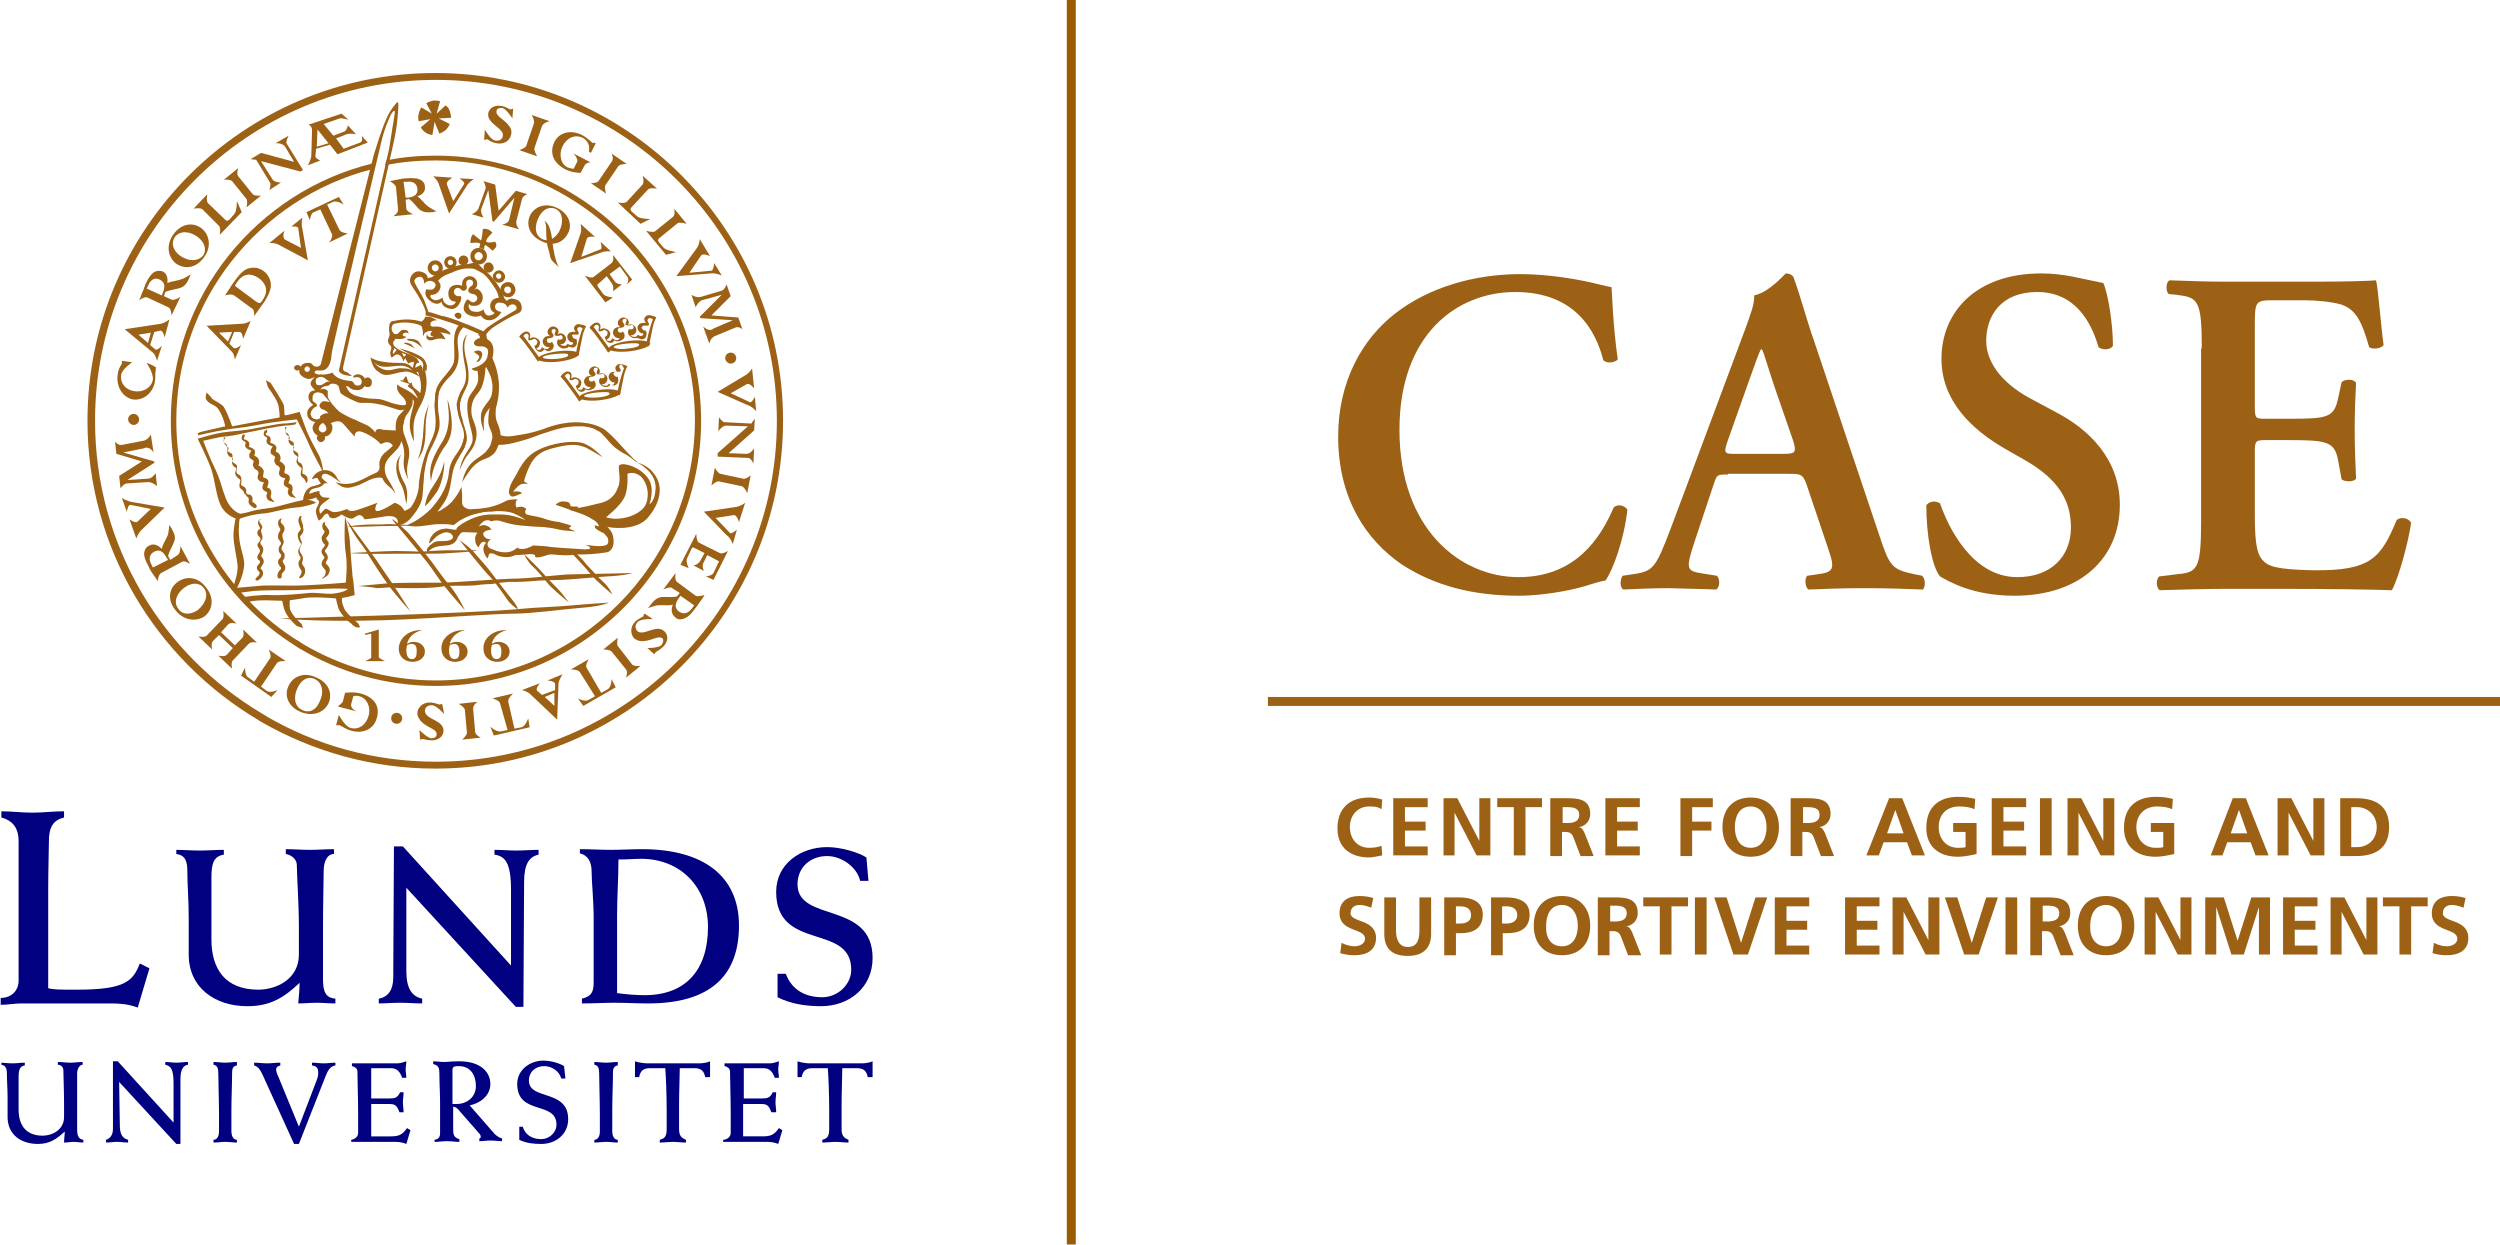<?xml version="1.0" encoding="utf-8"?>
<!-- Generator: Adobe Illustrator 26.0.3, SVG Export Plug-In . SVG Version: 6.00 Build 0)  -->
<svg width="363" height="100%" version="1.1" id="Lager_2" xmlns="http://www.w3.org/2000/svg" xmlns:xlink="http://www.w3.org/1999/xlink" x="0px" y="0px"
	 viewBox="0 0 363 180.8" style="enable-background:new 0 0 363 180.8;" xml:space="preserve">
<style type="text/css">
	.st0{fill:#000080;}
	.st1{fill:#9C6114;}
	.st2{fill:#9A5B02;}
</style>
<g>
	<path class="st0" d="M0.1,144.9c1.6,0,2.6-1.1,2.6-2.5v-20.3c0-2-1-3-2.5-3.4v-0.9c1.5,0,3,0.2,4.5,0.2c1.5,0,3-0.2,4.6-0.2v0.9
		c-1.6,0.4-2.2,1.4-2.2,3.5c0,1.2-0.1,3.8-0.1,7.4v13.9c0.9,0.2,1.6,0.2,4.2,0.2c6.9,0,8.1-1.2,9.1-3.8l1.4,0.7l-1.7,5.7
		c-1.3-0.5-2.6-0.6-3.8-0.6H3.1c-1,0-2,0.2-3,0.2V144.9z"/>
	<path class="st0" d="M25.5,123.4c1.2,0,2.3,0.1,3.5,0.1c1.2,0,2.3-0.1,3.5-0.1v0.7c-1.4,0.2-1.8,1.2-1.8,3.2c0,3,0,6.1,0,9.1
		c0,4.3,2,7.3,6.8,7.3c2.6,0,5.9-1.5,5.9-5.1v-3.8c0-3.8-0.3-7.6-0.3-9.2c0-0.9-0.9-1.5-1.6-1.6l0-0.7c1.2,0,2.3,0.1,3.5,0.1
		c1.2,0,2.3-0.1,3.5-0.1v0.7c-1.1,0-1.5,1.3-1.5,2.4c0,1.2-0.1,4.6-0.1,8.8v7c0,1.8,0.4,2.7,1.8,2.8v0.7c-0.9,0-1.8-0.1-2.7-0.1
		s-1.8,0.1-2.7,0.1c0.1-1.1,0.2-2.1,0.2-3c-2.3,2.2-4.3,3.4-7.6,3.4c-4.7,0-8.5-2.7-8.5-7.5v-5.4c0-2.5-0.2-4.7-0.2-6.7
		c0-1.3-0.2-2.3-1.6-2.5V123.4z"/>
	<path class="st0" d="M55.1,145c1.3-0.3,2-1.3,2-3.1l0.1-19h1.3l15.7,17.3v-11c0-4-0.9-4.9-2.4-5.1v-0.7c1.1,0,2.1,0.1,3.2,0.1
		s2.1-0.1,3.2-0.1v0.7c-1.4,0.3-2.1,1.4-2.1,4l-0.1,18.1h-1.1l-15.9-17.3L59,141c0,2.5,0.8,3.7,2.3,4v0.7c-1.1,0-2.1-0.1-3.2-0.1
		c-1.1,0-2.1,0.1-3.1,0.1V145z"/>
	<path class="st0" d="M84.5,145c1.3-0.3,1.7-0.9,1.7-2.3v-9.3c0-2.8-0.3-5.3-0.3-6.9c0-1.3-0.5-2.3-1.7-2.6v-0.6
		c1.5,0,3,0.1,4.5,0.1c1.5,0,3-0.1,4.5-0.1c8.8,0,14.1,3.8,14.1,11.1c0,7.3-4.2,11.3-13.2,11.3c-1.6,0-3.2-0.1-4.8-0.1
		c-1.6,0-3.2,0.1-4.8,0.1V145z M89.6,144.2c1.5,0.2,2.8,0.3,4,0.3c6.1,0,9.2-3.8,9.2-9.9c0-5.8-4-9.9-9.7-9.9c-1,0-2,0.1-3.3,0.1
		c0,2.8-0.2,5.4-0.2,8.1V144.2z"/>
	<path class="st0" d="M112.9,141.4h1.2c0.9,2.4,2.9,3.4,5.3,3.4c2.2,0,4.2-1.8,4.2-4c0-6.8-10.9-2.6-10.9-11.3
		c0-4.1,3.6-6.5,7.4-6.5c2.1,0,4.6,0.8,5.7,1.5l0.3,3.4h-1.2c-0.5-2.1-2.8-3.6-4.8-3.6c-2.4,0-4.3,1.6-4.3,4.1
		c0,5.6,10.9,2.4,10.9,10.7c0,4.3-3.4,7-7.5,7c-2.1,0-4.3-0.3-6.3-1.3V141.4z"/>
	<g>
		<path class="st1" d="M55,91.4v4c0,0.2,0.9,0.6,0.9,0.6H53c0,0,0.9-0.4,0.9-0.5V92L53,92.2l0-0.2L55,91.4z"/>
		<path class="st1" d="M73.6,91.5c-1.3,0.3-2,1.1-2.2,2c0.3-0.2,0.6-0.3,1-0.3c0.9,0,1.6,0.6,1.6,1.4c0,0.9-0.8,1.5-1.8,1.5
			c-1.2,0-2-0.8-2-1.9C70.1,92.8,71.5,91.4,73.6,91.5L73.6,91.5z M72.1,93.5c-0.3,0-0.6,0.1-0.7,0.2c0,0.1-0.1,0.3-0.1,0.7
			c0,0.5,0.1,1.3,0.8,1.3c0.7,0,0.7-0.7,0.7-1.2C72.8,94.2,72.7,93.5,72.1,93.5z"/>
		<path class="st1" d="M67.5,91.5c-1.3,0.3-2,1.1-2.2,2c0.3-0.2,0.6-0.3,1-0.3c0.9,0,1.6,0.6,1.6,1.4c0,0.9-0.8,1.5-1.8,1.5
			c-1.2,0-2-0.8-2-1.9C64,92.8,65.4,91.4,67.5,91.5L67.5,91.5z M66,93.5c-0.3,0-0.6,0.1-0.7,0.2c0,0.1-0.1,0.3-0.1,0.7
			c0,0.5,0.1,1.3,0.8,1.3c0.7,0,0.7-0.7,0.7-1.2C66.7,94.2,66.6,93.5,66,93.5z"/>
		<path class="st1" d="M61.3,91.5c-1.3,0.3-2,1.1-2.2,2c0.3-0.2,0.6-0.3,1-0.3c0.9,0,1.6,0.6,1.6,1.4c0,0.9-0.8,1.5-1.8,1.5
			c-1.2,0-2-0.8-2-1.9C57.9,92.8,59.2,91.4,61.3,91.5L61.3,91.5z M59.8,93.5c-0.3,0-0.6,0.1-0.7,0.2c0,0.1-0.1,0.3-0.1,0.7
			c0,0.5,0.1,1.3,0.8,1.3c0.7,0,0.7-0.7,0.7-1.2C60.5,94.2,60.5,93.5,59.8,93.5z"/>
		<path class="st1" d="M21.3,52.7c0.4,0.1,1,0.4,1.4,0.7c-0.1,0.1-0.1,0.3-0.1,0.5c-0.1,0.4,0,0.8-0.1,1.5c-0.3,1.7-1.7,2.8-3.2,2.6
			c-1.5-0.3-2.5-1.9-2.2-3.7c0.1-0.9,0.6-1.4,0.6-1.5c0-0.1,0-0.4,0-0.4l1.5,0.2c0,0-1.5,1-1.6,1.8c-0.2,1.2,0.6,2.2,1.9,2.4
			c1.3,0.2,2.5-0.5,2.7-1.7C22.3,54.2,21.3,52.7,21.3,52.7z"/>
		<path class="st1" d="M35.1,30.8l-3.2,3.3c0,0,0.2-1-0.1-1.3l-2.4-2.4c-0.4-0.3-1.3-0.1-1.3-0.1l2-2.1c0,0-0.2,1,0.1,1.3l2.5,2.4
			c0.2,0.2,0.3,0.2,0.6,0l0.7-0.8c0.4-0.4,0.4-1.9,0.4-1.9L35.1,30.8z"/>
		<path class="st1" d="M32.5,26.1l2.1-1.7c0,0-0.3,0.9,0,1.2l2.1,2.6c0.3,0.3,1.2,0.2,1.2,0.2l-2.1,1.7c0,0,0.2-0.9,0-1.2l-2.1-2.6
			C33.4,26,32.5,26.1,32.5,26.1z"/>
		<path class="st1" d="M39.6,26.1c0.3,0.4,1.2,0.4,1.2,0.4l-1.7,1.1c0,0,0.3-0.8,0.1-1.1l-2-3.3c-0.2,0-0.8-0.1-0.8-0.1l1.5-0.9
			l4.8,1.3l-1.3-2.2C41,20.7,40,20.8,40,20.8l1.9-1.1c0,0-0.4,0.8-0.3,1.1l2.4,3.9l-0.4,0.2l-5.7-1.5L39.6,26.1z"/>
		<path class="st1" d="M70.4,18.8c0,0,0.8,1.5,1.5,1.6c0.5,0.1,1-0.1,1.1-0.6c0.3-1.2-2.4-1.8-2.1-3.4c0.2-0.8,1-1.2,2-1
			c0.6,0.1,1.1,0.5,1.2,0.5c0.1,0,0.1,0,0.2-0.1l0.2,0l-0.1,1.4c0,0-0.8-1.3-1.4-1.5c-0.5-0.1-0.9,0.1-0.9,0.4
			c-0.2,0.8,1.2,1.2,1.9,2.3c0.3,0.4,0.3,0.8,0.2,1.2c-0.2,0.9-1.1,1.4-2.1,1.2c-0.7-0.1-1.2-0.5-1.4-0.6c-0.1,0-0.1,0-0.2,0.1
			l-0.2,0L70.4,18.8z"/>
		<path class="st1" d="M77.2,16.7l2.6,0.9c0,0-0.9,0.2-1.1,0.7l-1.1,3.2c-0.1,0.4,0.4,1.2,0.4,1.2l-2.6-0.9c0,0,0.9-0.3,1-0.6
			l1.1-3.2C77.7,17.5,77.2,16.7,77.2,16.7z"/>
		<path class="st1" d="M84.9,24l-0.6,1.1c-0.7,0-1.6-0.2-2.2-0.5c-1.9-1-2.3-2.5-1.6-4c0.7-1.4,2.4-1.8,4-1c0.8,0.4,1.3,1,1.5,1.1
			c0.1,0.1,0.2,0.1,0.3,0l0.2,0.1l-0.7,1.4L85.5,22c0.2-0.9-0.2-1.6-0.9-2c-1.1-0.5-2.2-0.1-2.9,1.2c-0.6,1.2-0.3,2.6,0.7,3.1
			c0.3,0.1,0.6,0.2,0.9,0.2l0.5-1c0.2-0.4-0.5-1.2-0.5-1.2l2.5,1.3C85.9,23.5,85.1,23.6,84.9,24z"/>
		<path class="st1" d="M88.8,22.3l2.2,1.5c0,0-0.9,0-1.2,0.3l-1.9,2.8c-0.2,0.3,0.1,1.2,0.1,1.2l-2.2-1.5c0,0,0.9,0,1.1-0.3l1.9-2.8
			C89.2,23.1,88.8,22.3,88.8,22.3z"/>
		<path class="st1" d="M96.7,37l-2.9-3.5c0,0,0.9,0.3,1.3,0.1l2.6-2.1c0.4-0.3,0.2-1.2,0.2-1.2l1.8,2.2c0,0-1-0.3-1.3-0.1l-2.7,2.2
			c-0.2,0.2-0.2,0.3,0,0.6l0.7,0.8c0.4,0.4,1.8,0.6,1.8,0.6L96.7,37z"/>
		<path class="st1" d="M93,32.5l-3.3-3.1c0,0,1,0.2,1.3-0.1l2.3-2.5c0.3-0.4,0-1.3,0-1.3l2.1,1.9c0,0-1-0.2-1.3,0.1l-2.4,2.6
			c-0.2,0.2-0.2,0.3,0,0.6l0.8,0.7c0.4,0.4,1.9,0.4,1.9,0.4L93,32.5z"/>
		<path class="st1" d="M101.2,36c0.4-0.6,0.4-1.3,0.4-1.3l1.5,2.5c0,0-1-0.5-1.3-0.1l-1.7,2.5l3.2-0.3c0.3,0,0.4-1.1,0.4-1.1
			l1.1,1.8c0,0-0.9-0.4-1.6-0.3l-5,0.4L101.2,36z"/>
		<path class="st1" d="M104.8,42.8L104.8,42.8l-2.9,0.8c-0.5,0.2-0.9,1-0.9,1l-0.6-1.8c0,0,0.7,0.5,1.4,0.3l3-0.9
			c0.4-0.1,0.7-0.9,0.7-0.9l0.6,1.7l-2.8,2.8l3.9,0.3l0.6,1.7c0,0-0.6-0.5-1.1-0.2l-2.9,1.2c-0.7,0.3-0.8,1.1-0.8,1.1l-0.9-2.5
			c0,0,0.6,0.6,1.1,0.5c0.1,0,0.3-0.1,0.4-0.2l2.8-1.2l0,0l-4.7-0.3l-0.1-0.2L104.8,42.8z"/>
		<path class="st1" d="M105.4,61.8c-0.5,0-1.1,0.8-1.1,0.8l0.1-2c0,0,0.5,0.7,0.8,0.7l3.9,0.2c0.1-0.2,0.5-0.7,0.5-0.7l-0.1,1.7
			l-3.7,3.3l2.6,0.1c0.6,0,1.1-0.8,1.1-0.8l-0.1,2.2c0,0-0.4-0.8-0.7-0.8l-4.5-0.2l0-0.5l4.4-3.9L105.4,61.8z"/>
		<path class="st1" d="M109,69l-0.5,2.6c0,0-0.4-0.9-0.8-1l-3.3-0.7c-0.4-0.1-1.1,0.6-1.1,0.6l0.5-2.6c0,0,0.4,0.8,0.8,0.9l3.3,0.7
			C108.4,69.6,109,69,109,69z"/>
		<path class="st1" d="M103.6,83.2l0.8-1.7l-1.7-0.9l-0.6,1.2c-0.2,0.4,0.1,1.1,0.1,1.1l-1.5-0.8c0,0,0.7-0.1,1-0.7l0.6-1.1
			l-1.4-0.7c-0.3-0.2-0.4-0.1-0.5,0.1l-0.6,1.3c-0.3,0.5,0.2,1.5,0.2,1.5L98.8,82l2.3-4.5c0,0,0,1.1,0.4,1.3l3,1.5
			c0.4,0.2,1.2-0.3,1.2-0.3l-2.1,4.2l-1.1-0.5C102.5,83.7,103.4,83.6,103.6,83.2z"/>
		<path class="st1" d="M94.8,89.9c0,0-1.7-0.1-2.2,0.4c-0.4,0.4-0.4,0.9-0.1,1.3c0.9,0.9,2.8-1.1,4,0.1c0.6,0.6,0.5,1.5-0.2,2.2
			c-0.5,0.5-1,0.7-1.1,0.8c0,0-0.2,0.3-0.2,0.3L94,94.1c0,0,1.6,0,2-0.4c0.3-0.3,0.4-0.8,0.2-1c-0.6-0.5-1.6,0.4-3,0.4
			c-0.5,0-0.8-0.2-1.1-0.4c-0.6-0.6-0.6-1.7,0.1-2.4c0.5-0.5,1.1-0.7,1.2-0.8c0.1-0.1,0.1-0.1,0-0.2l0.2-0.2L94.8,89.9z"/>
		<path class="st1" d="M93,96.7l-2.1,1.7c0,0,0.3-0.9,0-1.2l-2.1-2.6c-0.3-0.3-1.2-0.3-1.2-0.3l2.1-1.7c0,0-0.2,0.9,0,1.2l2.1,2.7
			C92.1,96.8,93,96.7,93,96.7z"/>
		<path class="st1" d="M69.8,107.1l-2.7,0.3c0,0,0.7-0.6,0.7-1l-0.3-3.3c0-0.4-0.9-0.9-0.9-0.9l2.7-0.3c0,0-0.7,0.6-0.6,1l0.3,3.4
			C69,106.7,69.8,107.1,69.8,107.1z"/>
		<path class="st1" d="M64.5,103.7c0,0-1.1-1.3-1.8-1.3c-0.6,0-1,0.3-1,0.8c0,1.3,2.7,1.3,2.7,2.9c0,0.8-0.7,1.4-1.7,1.4
			c-0.7,0-1.2-0.2-1.3-0.2c-0.1,0-0.4,0.1-0.4,0.1l-0.1-1.4c0,0,1.1,1.1,1.7,1.2c0.5,0,0.8-0.2,0.8-0.6c0-0.8-1.4-0.9-2.3-1.9
			c-0.3-0.4-0.5-0.7-0.5-1.1c0-0.9,0.8-1.6,1.8-1.6c0.7,0,1.3,0.3,1.4,0.3c0.1,0,0.4-0.1,0.4-0.1L64.5,103.7z"/>
		<path class="st1" d="M49.8,101.8l0.3-1.2c0.7-0.1,1.6-0.1,2.3,0.1c2.1,0.6,2.8,2,2.3,3.6c-0.4,1.5-1.9,2.3-3.7,1.8
			c-0.8-0.2-1.4-0.7-1.7-0.8c-0.1,0-0.5,0-0.5,0l0.4-1.5c0,0,0.8,1.6,1.7,1.9c1.2,0.3,2.2-0.4,2.6-1.7c0.4-1.3-0.2-2.6-1.3-2.9
			c-0.3-0.1-0.7-0.1-0.9,0l-0.3,1.1c-0.2,0.7,0.8,1.1,0.8,1.1l-2.7-0.7C49,102.5,49.7,102.2,49.8,101.8z"/>
		<path class="st1" d="M33.1,90.7l-1,1.1l2,1.9l1.1-1.1c0.3-0.3,0.1-1.2,0.1-1.2l2,1.9c0,0-0.9-0.2-1.2,0.2l-2.3,2.4
			c-0.3,0.3-0.1,1.2-0.1,1.2l-2-1.9c0,0,0.9,0.2,1.2-0.1l0.9-1l-2-1.9l-0.9,0.9c-0.3,0.3-0.1,1.2-0.1,1.2l-2-1.9
			c0,0,0.9,0.2,1.2-0.1l2.3-2.4c0.3-0.3,0.1-1.2,0.1-1.2l2,1.9C34.3,90.5,33.4,90.3,33.1,90.7z"/>
		<path class="st1" d="M18.5,69.7L18.5,69.7l3-0.2c0.6,0,1.1-0.8,1.1-0.8l0.2,1.9c0,0-0.6-0.6-1.3-0.6l-3.1,0.2
			c-0.4,0-0.9,0.7-0.9,0.7l-0.2-1.8l3.3-2.1l-3.7-1.1l-0.2-1.8c0,0,0.4,0.6,1,0.5l3.1-0.6c0.7-0.1,1.1-0.9,1.1-0.9l0.4,2.6
			c0,0-0.4-0.7-1-0.7c-0.1,0-0.3,0-0.4,0.1l-3,0.6l0,0l4.5,1.3l0,0.2L18.5,69.7z"/>
		<path class="st1" d="M108.2,54.5c0.6-0.3,1-1,1-1l0.3,2.9c0,0-0.7-0.9-1.1-0.6l-2.3,1.3l2.8,1.3c0.3,0.1,0.7-0.8,0.7-0.8l0.2,2.1
			c0,0-0.6-0.7-1.3-0.9l-4.3-1.9L108.2,54.5z"/>
		<path class="st1" d="M106.9,73.6c0.7-0.1,1.3-0.6,1.3-0.6l-0.9,2.8c0,0-0.3-1.1-0.8-1l-2.6,0.4l2.1,2.2c0.2,0.2,1-0.5,1-0.5
			l-0.6,2.1c0,0-0.3-0.9-0.9-1.3l-3.3-3.4L106.9,73.6z"/>
		<path class="st1" d="M20.5,77c-0.5,0.5-0.7,1.2-0.7,1.2l-1-2.8c0,0,0.9,0.7,1.2,0.3l1.9-1.8l-3-0.6c-0.3,0-0.5,1-0.5,1l-0.7-2
			c0,0,0.8,0.5,1.5,0.6l4.7,0.8L20.5,77z"/>
		<path class="st1" d="M39.2,95.6c0.3-0.4-0.2-1.3-0.2-1.3l2.5,1.7c0,0-1.1-0.1-1.3,0.3l-2.3,3.4l0.8,0.6c0.5,0.4,1.6-0.1,1.6-0.1
			l-0.9,1l-4.4-3.1l0.6-1.2c0,0-0.1,1.2,0.5,1.5l0.8,0.6L39.2,95.6z"/>
		<path class="st1" d="M72.6,102.1c-0.1-0.4-1.1-0.7-1.1-0.7l3-0.7c0,0-0.8,0.7-0.7,1.2l0.9,3.9l1-0.2c0.6-0.1,1-1.3,1-1.3l0.2,1.3
			l-5.2,1.2l-0.5-1.3c0,0,0.8,0.8,1.5,0.7l1-0.2L72.6,102.1z"/>
		<path class="st1" d="M84.2,97.6c-0.2-0.4-1.3-0.4-1.3-0.4l2.6-1.5c0,0-0.6,0.9-0.3,1.3l2.1,3.6l0.9-0.5c0.6-0.3,0.6-1.5,0.6-1.5
			l0.6,1.2l-4.7,2.7l-0.8-1.1c0,0,1,0.6,1.6,0.2l0.9-0.5L84.2,97.6z"/>
		<path class="st1" d="M105.3,52c0-0.5,0.4-0.8,0.8-0.8c0.5,0,0.8,0.4,0.8,0.8c0,0.5-0.4,0.8-0.8,0.8
			C105.7,52.8,105.3,52.4,105.3,52z"/>
		<path class="st1" d="M56.8,104.3c0-0.5,0.4-0.8,0.8-0.8c0.5,0,0.8,0.4,0.8,0.8c0,0.5-0.4,0.8-0.8,0.8
			C57.2,105.1,56.8,104.8,56.8,104.3z"/>
		<path class="st1" d="M18.6,60.9c0-0.5,0.4-0.8,0.8-0.8c0.5,0,0.8,0.4,0.8,0.8c0,0.5-0.4,0.8-0.8,0.8C19,61.7,18.6,61.3,18.6,60.9z
			"/>
		<path class="st1" d="M26.1,37.1c-1-0.8-1.3-1.8-0.7-2.7c0.8-1,2.2-0.8,3.3,0c0.9,0.7,1.4,1.7,0.8,2.7C28.7,38,27.4,38,26.1,37.1z
			 M25.6,38.3c1.2,0.8,2.8,0.7,4-0.9c1.2-1.6,0.8-3.4-0.4-4.3c-1.3-0.9-2.9-0.6-4,0.9C24.1,35.5,24.3,37.3,25.6,38.3z"/>
		<path class="st1" d="M47.7,20.8l-1.7,0.5l0.1-2.5L47.7,20.8z M48.8,20.1l1.5-0.6c0.6-0.2,1.4,0,1.4,0l-1.2-1.3
			c0,0-0.1,0.7-0.5,0.9l-1.6,0.6l-1.4-1.7l2.3-0.8c0.4-0.1,1.3,0.2,1.3,0.2l-1-0.9l-4.8,1.6c0,0,0.6,0.2,0.5,1l-0.1,3.6
			c-0.1,0.6-0.5,1.3-0.5,1.3l1.8-0.7c0,0-0.8-0.3-0.7-0.7l0.1-1l2-0.6l1.1,1.4l4.4-1.7l-0.9-1c0,0,0.3,0.8-0.2,1l-2.4,0.9L48.8,20.1
			z"/>
		<path class="st1" d="M24.9,43.5c0.4,0.2,1.3-0.4,1.3-0.4l-1.3,2.7c0,0,0-1-0.5-1.2l-3-1.4c-0.4-0.2-1.2,0.4-1.2,0.4
			c0.2-0.4,0.3-0.7,0.4-1c0.2-0.4,0.4-1,0.5-1.3c0.5-1.1,1-1.7,1.5-1.9c0.4-0.1,0.7-0.1,1,0c0.6,0.3,0.8,0.9,0.7,1.7
			c0.7-0.3,1.4-0.3,2.2-0.6c0.5-0.2,1.2-0.7,1.2-0.7c-0.1,0.2-0.1,0.2-0.2,0.5c-0.4,1-0.8,1.3-1.3,1.5c-0.6,0.2-1.6,0.3-2.2,0.6
			L23.8,43L24.9,43.5z M23.5,42.9l0.1-0.3c0.4-0.9,0.4-1.6-0.4-2c-0.8-0.4-1.4,0.1-1.7,0.9l-0.2,0.4L23.5,42.9z"/>
		<path class="st1" d="M21.8,50.1l0.7,0.6c0.3,0.3,1-0.5,1-0.5l-0.7,2.2c0,0-0.2-0.9-0.6-1.2l-4.1-3.4l0,0l5.3-0.8
			c0.5-0.1,1.2-0.6,1.2-0.6L23.9,49c0,0-0.2-1-0.6-1l-0.9,0.2L21.8,50.1z M20.1,48.6l1.4,1.2l0.4-1.5L20.1,48.6z"/>
		<path class="st1" d="M25.8,80.6c0.4-0.2,0.4-1.3,0.4-1.3l1.4,2.6c0,0-0.8-0.6-1.2-0.3l-3,1.6c-0.4,0.2-0.5,1.2-0.5,1.2
			c-0.2-0.4-0.4-0.6-0.6-0.9c-0.3-0.4-0.6-0.9-0.7-1.2c-0.6-1.1-0.8-1.8-0.6-2.3c0.1-0.4,0.3-0.6,0.7-0.8c0.6-0.3,1.2-0.1,1.8,0.5
			c0.1-0.7,0.6-1.3,0.9-2.1c0.1-0.5,0.2-1.4,0.2-1.4c0.1,0.2,0.1,0.2,0.3,0.5c0.5,0.9,0.6,1.4,0.4,1.9c-0.2,0.6-0.7,1.4-0.9,2.1
			l0.3,0.6L25.8,80.6z M24.4,81.3L24.2,81c-0.5-0.9-1-1.3-1.8-0.9c-0.8,0.4-0.8,1.2-0.4,1.9l0.2,0.4L24.4,81.3z"/>
		<path class="st1" d="M25.4,88.5c-1.1-1.4-0.9-3.1,0.4-4c1.2-0.9,3-0.8,4.2,0.9c1.2,1.6,0.8,3.2-0.3,4.1
			C28.3,90.4,26.5,90,25.4,88.5z M29.6,85.4c-0.7-0.9-1.8-0.8-2.8-0.1c-1.1,0.8-1.7,2.1-0.9,3.1c0.6,0.9,1.7,0.9,2.8,0.2
			C29.9,87.6,30.3,86.3,29.6,85.4z"/>
		<path class="st1" d="M43.5,103.3c-1.6-0.7-2.3-2.3-1.6-3.7c0.6-1.4,2.3-2.1,4.1-1.2c1.8,0.8,2.3,2.4,1.7,3.7
			C47,103.6,45.2,104.1,43.5,103.3z M45.7,98.6c-1.1-0.5-2,0.2-2.5,1.3c-0.6,1.2-0.5,2.7,0.7,3.2c1,0.5,2,0,2.5-1.2
			C47.1,100.5,46.8,99.1,45.7,98.6z"/>
		<path class="st1" d="M97.6,85.4c-0.3-0.3-1.3,0.2-1.3,0.2l1.8-2.4c0,0-0.2,1,0.2,1.3l2.7,2c0.3,0.2,1.3-0.1,1.3-0.1
			c-0.2,0.4-0.4,0.6-0.6,0.9c-0.3,0.4-0.6,0.9-0.8,1.1c-0.7,1-1.3,1.4-1.9,1.5c-0.4,0.1-0.7,0-1-0.3c-0.5-0.4-0.6-1.1-0.3-1.8
			c-0.7,0.2-1.4,0-2.3,0.1c-0.5,0.1-1.3,0.4-1.3,0.4c0.1-0.2,0.2-0.2,0.3-0.4c0.6-0.8,1-1.1,1.6-1.2c0.6-0.1,1.6,0.1,2.3-0.1
			l0.4-0.5L97.6,85.4z M98.8,86.5l-0.2,0.3c-0.6,0.8-0.7,1.5,0,2c0.7,0.5,1.4,0.2,1.9-0.5l0.3-0.4L98.8,86.5z"/>
		<path class="st1" d="M80.6,100.2l0-0.9c0-0.4-1.1-0.5-1.1-0.5l2.2-0.9c0,0-0.5,0.7-0.6,1.3l-0.2,5.3l0,0l-3.9-3.7
			c-0.4-0.4-1.2-0.6-1.2-0.6l2.6-1c0,0-0.7,0.8-0.4,1.1l0.7,0.6L80.6,100.2z M80.5,102.5l0-1.9l-1.4,0.6L80.5,102.5z"/>
		<path class="st1" d="M63.7,26.7c-0.2-0.6-0.8-1.1-0.8-1.1l2.8,0.2c0,0-1,0.5-0.8,1l0.9,2.4l1.6-2.5c0.1-0.3-0.7-0.8-0.7-0.8
			l2.1,0.1c0,0-0.8,0.5-1.1,1.1l-2.5,3.9L63.7,26.7z"/>
		<path class="st1" d="M40.4,35.5c-0.6-0.3-1.3-0.2-1.3-0.2l2.2-1.8c0,0-0.4,1,0.1,1.3l2.3,1.2l-0.4-2.9c-0.1-0.3-1-0.2-1-0.2
			l1.6-1.3c0,0-0.2,0.9,0,1.6l0.8,4.6L40.4,35.5z"/>
		<path class="st1" d="M84.3,33.9c0.2-0.6,0-1.4,0-1.4l2.1,1.9c0,0-1.1-0.2-1.2,0.3l-0.8,2.6l2.8-1.1c0.3-0.1,0-1.1,0-1.1l1.5,1.4
			c0,0-0.9-0.1-1.5,0.2l-4.4,1.5L84.3,33.9z"/>
		<path class="st1" d="M49.3,33.4c0.2,0.4,1.2,0.5,1.2,0.5l-2.7,1.3c0,0,0.6-0.8,0.4-1.2l-1.7-3.6l-0.9,0.4C45.1,30.9,45,32,45,32
			l-0.5-1.2l4.7-2.2l0.7,1.1c0,0-0.9-0.6-1.5-0.4l-0.9,0.4L49.3,33.4z"/>
		<path class="st1" d="M70.9,27.6L70.9,27.6l-1,2.7c-0.2,0.5,0.3,1.3,0.3,1.3l-1.7-0.5c0,0,0.8-0.3,1-0.9l1-2.8
			c0.1-0.4-0.3-1.1-0.3-1.1l1.7,0.5l0.5,3.8l2.5-2.9l1.7,0.5c0,0-0.7,0.2-0.8,0.7L75,32c-0.2,0.7,0.4,1.3,0.4,1.3l-2.5-0.7
			c0,0,0.8-0.1,1-0.6c0-0.1,0.1-0.3,0.1-0.4l0.7-2.9l0,0l-3,3.5l-0.2-0.1L70.9,27.6z"/>
		<path class="st1" d="M91.1,40.2L90,38.7l-1.5,1.1l0.8,1.1c0.3,0.4,1,0.4,1,0.4l-1.3,1c0,0,0.2-0.7-0.2-1.2l-0.7-1L87,41.1
			c-0.3,0.2-0.3,0.3-0.2,0.5l0.8,1.1c0.3,0.4,1.4,0.5,1.4,0.5l-1.1,0.7l-3-3.9c0,0,1,0.5,1.3,0.2l2.6-2c0.4-0.3,0.2-1.2,0.2-1.2
			l2.8,3.6l-0.9,0.8C91.1,41.3,91.4,40.5,91.1,40.2z"/>
		<path class="st1" d="M59,30.3c0,0.4,1,0.8,1,0.8l-2.9,0.3c0,0,0.8-0.5,0.7-1l-0.3-3.2c0-0.4-0.9-0.9-0.9-0.9
			c0.4-0.1,0.7-0.1,1-0.2c0.5-0.1,1-0.2,1.3-0.2c1.2-0.1,1.9,0,2.3,0.3c0.3,0.2,0.5,0.5,0.5,0.9c0.1,0.6-0.3,1.2-1.1,1.4
			c0.6,0.4,0.9,1,1.6,1.5c0.4,0.3,1.2,0.7,1.2,0.7c-0.2,0-0.3,0-0.5,0.1c-1,0.1-1.4,0-1.9-0.3c-0.5-0.4-1-1.2-1.6-1.6L58.9,29
			L59,30.3z M58.9,28.7l0.3,0c1-0.1,1.5-0.5,1.4-1.3c-0.1-0.9-0.8-1.1-1.6-1l-0.4,0L58.9,28.7z"/>
		<path class="st1" d="M32.7,42.9c0.2-0.4,0.5-0.8,0.7-1.1c0.2-0.4,0.4-0.6,0.6-0.9c0.9-1.3,1.6-1.9,2.4-2c0.6-0.1,1.2,0,1.8,0.4
			c0.6,0.4,1,1.1,1.1,1.7c0.1,0.6,0,1.4-0.9,2.8l-1.5,2.1c0,0,0.1-0.9-0.3-1.1L34,42.9C33.6,42.6,32.7,42.9,32.7,42.9z M37.2,43.8
			c0.5,0.3,0.6,0.3,0.9-0.2c1.1-1.5,0.3-2.6-0.5-3.2c-0.6-0.4-1.2-0.6-1.7-0.5c-0.6,0.1-1,0.4-1.5,1.1c-0.1,0.2-0.2,0.3-0.3,0.5
			L37.2,43.8z"/>
		<path class="st1" d="M33.3,49.9l0.6,0.6c0.3,0.3,1.1-0.4,1.1-0.4l-0.9,2.1c0,0-0.1-0.9-0.5-1.2l-3.6-3.7l0,0l5.2-0.3
			c0.5,0,1.2-0.4,1.2-0.4l-1.1,2.6c0,0-0.1-1-0.5-1L34,48.2L33.3,49.9z M31.8,48.3l1.3,1.3l0.6-1.4L31.8,48.3z"/>
		<g>
			<path class="st1" d="M81.1,30.3c1.5,0.8,2.1,2.4,1.3,3.7c-0.7,1.3-2.3,1.9-4,0.9c-1.7-0.9-2-2.5-1.4-3.7
				C77.8,29.8,79.5,29.4,81.1,30.3z M78.7,34.7c1,0.5,1.9-0.1,2.5-1.1c0.6-1.2,0.6-2.6-0.4-3.2c-0.9-0.5-1.9-0.1-2.5,1
				C77.5,32.9,77.7,34.2,78.7,34.7z"/>
			<path class="st1" d="M81.2,38.8c-1.7-1.4-1.1-1.2-1.6-2.7c-0.5-1.5-0.1-3.6-0.5-3.9c-0.3-0.2,0.8-0.3,1.1,2.9
				C80.6,38.3,81.2,38.8,81.2,38.8z"/>
		</g>
		<path class="st1" d="M38.2,103.7c-14.6-8.6-24.4-24.5-24.4-42.6c0-27.3,22.2-49.5,49.5-49.5s49.5,22.2,49.5,49.5
			c0,27.3-22.2,49.5-49.5,49.5c-9,0-17.5-2.4-24.8-6.7l-0.8-0.4l-0.6,0.8l0.8,0.5c7.5,4.3,16.1,6.8,25.3,6.8
			c27.9,0,50.5-22.7,50.5-50.5c0-27.9-22.7-50.5-50.5-50.5c-27.9,0-50.5,22.7-50.5,50.5c0,18.5,10,34.7,24.9,43.5l0.6,0.3l0.5-0.9
			L38.2,103.7z"/>
		<path class="st1" d="M43.5,93.2c-10.7-6.6-17.9-18.6-17.9-32.1c0-17.5,12.1-32.3,28.3-36.5l0.3-0.9C37.3,27.8,24.8,43,24.8,61.1
			c0,13.8,7.3,26,18.3,32.8l0.6,0.3l0.3-0.6L43.5,93.2z"/>
		<path class="st1" d="M43.4,94.1c5.8,3.5,12.6,5.5,19.9,5.5c21.2,0,38.5-17.3,38.5-38.5c0-21.2-17.3-38.5-38.5-38.5
			c-2.5,0-4.9,0.2-7.2,0.7L55.9,24c2.4-0.5,4.8-0.7,7.3-0.7c20.8,0,37.7,17,37.7,37.7S84,98.8,63.3,98.8c-7.1,0-13.8-2-19.5-5.4
			L43.2,93l-0.6,0.5L43.4,94.1z"/>
		<g>
			<path class="st1" d="M62.9,19.6c-0.3,0-0.7-0.1-1-0.3c-0.3-0.2-0.5-0.4-0.7-0.7"/>
			<path class="st1" d="M63.4,16.5l1.3-1.2c0.3,0.2,0.5,0.5,0.6,0.8c0.1,0.3,0.2,0.7,0.2,1l-1.8,0.1l1.6,0.8
				c-0.1,0.3-0.3,0.6-0.6,0.9c-0.3,0.2-0.6,0.4-0.9,0.5l-0.7-1.7l-0.3,1.8c-0.3,0-0.7-0.1-1-0.3c-0.3-0.2-0.5-0.4-0.7-0.7l1.4-1.2
				l-1.7,0.3c-0.1-0.3-0.1-0.7,0-1.1c0.1-0.3,0.2-0.7,0.4-0.9l1.5,0.9l-0.8-1.5c0.3-0.2,0.6-0.3,1-0.4c0.3,0,0.7,0,1,0.1L63.4,16.5z
				"/>
		</g>
		<g>
			<g>
				<path class="st1" d="M78.4,52.4 M81.8,50.6c-0.3,0-0.8-0.3-0.9-0.7c-0.1-0.4,0.2-0.7,0.2-0.7c0,0,0,0,0,0c0,0,0,0.1,0,0.1l0,0
					c0.1,0.1,0.2,0,0.3,0c0.2,0,0.3-0.1,0.3-0.3c0-0.2-0.2-0.4-0.4-0.3c-0.2,0.1-0.5,0.1-0.7,0c-0.1,0-0.1-0.2,0-0.4
					c0-0.1,0.1-0.3,0.1-0.3c0-0.1-0.2-0.3-0.3-0.2c-0.2,0-0.3,0.1-0.3,0.3c0,0.2,0.1,0.3,0.2,0.4c0.1,0.2,0.1,0.3,0,0.4
					c0,0.1-0.4,0.2-0.4,0.2l0,0c0,0-0.1,0-0.1,0c-0.2,0-0.4,0.1-0.4,0.3c0,0.2,0.1,0.4,0.4,0.4c0.2,0,0.3-0.1,0.3-0.2
					c0,0,0.3,0.3,0.3,0.6c0,0.3-0.1,0.6-0.7,0.8C79.3,51,79,50.7,79,50.7s-0.1,0.4-0.6,0.4c-0.7-0.1-0.8-0.9-0.8-0.9s0.3,0,0.4-0.4
					c0.1-0.3-0.1-0.5-0.4-0.6c-0.2,0-0.5,0.3-0.8,0.2c-0.3-0.1,0.2-0.7-0.2-0.9c-0.3-0.2-0.6,0.3-0.6,0.3s0.5,0.6,1.2,1.6
					c0.6,0.8,1.3,1.8,1.3,1.8l-0.4,0.3c0,0-0.5-0.8-1.4-2c-0.7-1-1.3-1.6-1.3-1.6s0-0.1,0.2-0.3c0.3-0.3,0.7-0.6,1.1-0.4
					c0.5,0.2,0.2,1,0.2,1s0.3-0.3,0.7-0.2c0.5,0.1,0.9,0.5,0.8,0.9c-0.1,0.6-0.5,0.7-0.5,0.7s-0.1,0.2,0.4,0.2
					c0.3,0,0.4-0.4,0.4-0.4c0,0,0.7,0.6,1,0.1c0,0,0.1-0.1,0.1-0.1c-0.1,0-0.1,0-0.2,0c-0.4,0-0.8-0.4-0.8-0.8
					c0-0.4,0.3-0.8,0.8-0.8c0.2,0,0,0,0.3,0l0,0c-0.2-0.1-0.4-0.3-0.4-0.6c0-0.4,0.4-0.8,0.8-0.8c0.4,0,0.8,0.3,0.8,0.7
					c0,0.2-0.1,0.4-0.2,0.5l0,0c0.1-0.1,0.2-0.2,0.5-0.2c0.4,0,0.8,0.4,0.8,0.8c0,0.4-0.3,0.8-0.8,0.8c0,0-0.1,0-0.1,0c0,0,0,0,0,0
					c0.2,0.1,0.3,0.2,0.5,0.2c0.5,0.1,0.6-0.3,0.6-0.3s0.3,0.2,0.5,0.2c0.4-0.1,0.3-0.4,0.3-0.4s-0.4,0.1-0.7-0.4
					c-0.2-0.3-0.2-0.7,0.2-1c0.4-0.2,0.9-0.1,0.9-0.1s-0.5-0.5-0.1-0.9c0.3-0.4,0.8-0.2,1.2-0.1c0.3,0.1,0.4,0.2,0.4,0.2
					s-0.4,0.6-0.6,1.8c-0.3,1.6-0.5,2.4-0.5,2.4l-0.4-0.1c0,0,0.2-1.3,0.5-2.3c0.3-1.1,0.5-1.5,0.5-1.5s-0.4-0.4-0.7-0.1
					c-0.3,0.4,0.3,0.6,0.1,0.9c-0.2,0.2-0.6,0-0.8,0.1C83,48.6,83,48.7,83.2,49c0.2,0.3,0.5,0.2,0.5,0.2s0.3,0.9-0.3,1.2
					c-0.4,0.2-0.8-0.1-0.8-0.1S82.5,50.6,81.8,50.6z"/>
				<path class="st1" d="M78.1,52.1c0-0.4,1.3-0.9,2.9-1.1c1.7-0.2,3,0,3.1,0.4c0,0.4-1.3,0.9-2.9,1.1
					C79.5,52.7,78.1,52.5,78.1,52.1z M80.9,52.1c1-0.1,1.7-0.3,1.6-0.6c0-0.2-0.9-0.2-1.9-0.1c-1,0.1-1.8,0.3-1.8,0.5
					C78.9,52.1,79.8,52.2,80.9,52.1z"/>
			</g>
			<g>
				<path class="st1" d="M88.7,50.9 M92.1,49.1c-0.3,0-0.8-0.3-0.9-0.7c-0.1-0.4,0.2-0.7,0.2-0.7c0,0,0,0,0,0c0,0,0,0.1,0,0.1l0,0
					c0.1,0.1,0.2,0,0.3,0c0.2,0,0.3-0.1,0.3-0.3c0-0.2-0.2-0.4-0.4-0.3c-0.2,0.1-0.5,0.1-0.7,0c-0.1,0-0.1-0.2,0-0.4
					c0-0.1,0.1-0.3,0.1-0.3c0-0.1-0.2-0.3-0.3-0.2c-0.2,0-0.3,0.1-0.3,0.3c0,0.2,0.1,0.3,0.2,0.4c0.1,0.2,0.1,0.3,0,0.4
					c0,0.1-0.4,0.2-0.4,0.2l0,0c0,0-0.1,0-0.1,0c-0.2,0-0.4,0.1-0.4,0.3c0,0.2,0.1,0.4,0.4,0.4c0.2,0,0.3-0.1,0.3-0.2
					c0,0,0.3,0.3,0.3,0.6c0,0.3-0.1,0.6-0.7,0.8c-0.5,0.2-0.8-0.1-0.8-0.1s-0.1,0.4-0.6,0.4c-0.7-0.1-0.8-0.9-0.8-0.9s0.3,0,0.4-0.4
					c0.1-0.3-0.1-0.5-0.4-0.6c-0.2,0-0.5,0.3-0.8,0.2c-0.3-0.1,0.2-0.7-0.2-0.9c-0.3-0.2-0.6,0.3-0.6,0.3s0.5,0.6,1.2,1.6
					c0.6,0.8,1.3,1.8,1.3,1.8l-0.4,0.3c0,0-0.5-0.8-1.4-2c-0.7-1-1.3-1.6-1.3-1.6s0-0.1,0.2-0.3c0.3-0.3,0.7-0.6,1.1-0.4
					c0.5,0.2,0.2,1,0.2,1s0.3-0.3,0.7-0.2c0.5,0.1,0.9,0.5,0.8,0.9c-0.1,0.6-0.5,0.7-0.5,0.7s-0.1,0.2,0.4,0.2
					c0.3,0,0.4-0.4,0.4-0.4c0,0,0.7,0.6,1,0.1c0,0,0.1-0.1,0.1-0.1c-0.1,0-0.1,0-0.2,0c-0.4,0-0.8-0.4-0.8-0.8
					c0-0.4,0.3-0.8,0.8-0.8c0.2,0,0,0,0.3,0l0,0c-0.2-0.1-0.4-0.3-0.4-0.6c0-0.4,0.4-0.8,0.8-0.8c0.4,0,0.8,0.3,0.8,0.7
					c0,0.2-0.1,0.4-0.2,0.5l0,0c0.1-0.1,0.2-0.2,0.5-0.2c0.4,0,0.8,0.4,0.8,0.8c0,0.4-0.3,0.8-0.8,0.8c0,0-0.1,0-0.1,0c0,0,0,0,0,0
					c0.2,0.1,0.3,0.2,0.5,0.2c0.5,0.1,0.6-0.3,0.6-0.3s0.3,0.2,0.5,0.2c0.4-0.1,0.3-0.4,0.3-0.4s-0.4,0.1-0.7-0.4
					c-0.2-0.3-0.2-0.7,0.2-1c0.4-0.2,0.9-0.1,0.9-0.1s-0.5-0.5-0.1-0.9c0.3-0.4,0.8-0.2,1.2-0.1c0.3,0.1,0.4,0.2,0.4,0.2
					s-0.4,0.6-0.6,1.8c-0.3,1.6-0.5,2.4-0.5,2.4l-0.4-0.1c0,0,0.2-1.3,0.5-2.3c0.3-1.1,0.5-1.5,0.5-1.5s-0.4-0.4-0.7-0.1
					c-0.3,0.4,0.3,0.6,0.1,0.9c-0.2,0.2-0.6,0-0.8,0.1c-0.3,0.2-0.3,0.3-0.1,0.5c0.2,0.3,0.5,0.2,0.5,0.2s0.3,0.9-0.3,1.2
					c-0.4,0.2-0.8-0.1-0.8-0.1S92.8,49.1,92.1,49.1z"/>
				<path class="st1" d="M88.4,50.6c0-0.4,1.3-0.9,2.9-1.1c1.7-0.2,3,0,3.1,0.4c0,0.4-1.3,0.9-2.9,1.1C89.8,51.2,88.4,51,88.4,50.6z
					 M91.2,50.6c1-0.1,1.7-0.3,1.6-0.6c0-0.2-0.9-0.2-1.9-0.1c-1,0.1-1.8,0.3-1.8,0.5C89.2,50.6,90.2,50.8,91.2,50.6z"/>
			</g>
			<g>
				<path class="st1" d="M84.5,58 M87.9,56.2c-0.3,0-0.8-0.3-0.9-0.7c-0.1-0.4,0.2-0.7,0.2-0.7c0,0,0,0,0,0c0,0,0,0.1,0,0.1l0,0
					c0.1,0.1,0.2,0,0.3,0c0.2,0,0.3-0.1,0.3-0.3c0-0.2-0.2-0.4-0.4-0.3c-0.2,0.1-0.5,0.1-0.7,0c-0.1,0-0.1-0.2,0-0.4
					c0-0.1,0.1-0.3,0.1-0.3c0-0.1-0.2-0.3-0.3-0.2c-0.2,0-0.3,0.1-0.3,0.3c0,0.2,0.1,0.3,0.2,0.4c0.1,0.2,0.1,0.3,0,0.4
					c0,0.1-0.4,0.2-0.4,0.2l0,0c0,0-0.1,0-0.1,0c-0.2,0-0.4,0.1-0.4,0.3c0,0.2,0.1,0.4,0.4,0.4c0.2,0,0.3-0.1,0.3-0.2
					c0,0,0.3,0.3,0.3,0.6c0,0.3-0.1,0.6-0.7,0.8c-0.5,0.2-0.8-0.1-0.8-0.1s-0.1,0.4-0.6,0.4c-0.7-0.1-0.8-0.9-0.8-0.9s0.3,0,0.4-0.4
					c0.1-0.3-0.1-0.5-0.4-0.6c-0.2,0-0.5,0.3-0.8,0.2c-0.3-0.1,0.2-0.7-0.2-0.9c-0.3-0.2-0.6,0.3-0.6,0.3s0.5,0.6,1.2,1.6
					c0.6,0.8,1.3,1.8,1.3,1.8l-0.4,0.3c0,0-0.5-0.8-1.4-2c-0.7-1-1.3-1.6-1.3-1.6s0-0.1,0.2-0.3c0.3-0.3,0.7-0.6,1.1-0.4
					c0.5,0.2,0.2,1,0.2,1s0.3-0.3,0.7-0.2c0.5,0.1,0.9,0.5,0.8,0.9c-0.1,0.6-0.5,0.7-0.5,0.7s-0.1,0.2,0.4,0.2
					c0.3,0,0.4-0.4,0.4-0.4c0,0,0.7,0.6,1,0.1c0,0,0.1-0.1,0.1-0.1c-0.1,0-0.1,0-0.2,0c-0.4,0-0.8-0.4-0.8-0.8
					c0-0.4,0.3-0.8,0.8-0.8c0.2,0,0,0,0.3,0l0,0c-0.2-0.1-0.4-0.3-0.4-0.6c0-0.4,0.4-0.8,0.8-0.8c0.4,0,0.8,0.3,0.8,0.7
					c0,0.2-0.1,0.4-0.2,0.5l0,0c0.1-0.1,0.2-0.2,0.5-0.2c0.4,0,0.8,0.4,0.8,0.8c0,0.4-0.3,0.8-0.8,0.8c0,0-0.1,0-0.1,0c0,0,0,0,0,0
					c0.2,0.1,0.3,0.2,0.5,0.2c0.5,0.1,0.6-0.3,0.6-0.3s0.3,0.2,0.5,0.2c0.4-0.1,0.3-0.4,0.3-0.4s-0.4,0.1-0.7-0.4
					c-0.2-0.3-0.2-0.7,0.2-1c0.4-0.2,0.9-0.1,0.9-0.1s-0.5-0.5-0.1-0.9c0.3-0.4,0.8-0.2,1.2-0.1c0.3,0.1,0.4,0.2,0.4,0.2
					s-0.4,0.6-0.6,1.8c-0.3,1.6-0.5,2.4-0.5,2.4l-0.4-0.1c0,0,0.2-1.3,0.5-2.3c0.3-1.1,0.5-1.5,0.5-1.5S90.3,52.7,90,53
					c-0.3,0.4,0.3,0.6,0.1,0.9c-0.2,0.2-0.6,0-0.8,0.1c-0.3,0.2-0.3,0.3-0.1,0.5c0.2,0.3,0.5,0.2,0.5,0.2s0.3,0.9-0.3,1.2
					c-0.4,0.2-0.8-0.1-0.8-0.1S88.6,56.2,87.9,56.2z"/>
				<path class="st1" d="M84.1,57.7c0-0.4,1.3-0.9,2.9-1.1c1.7-0.2,3,0,3.1,0.4c0,0.4-1.3,0.9-2.9,1.1
					C85.6,58.3,84.2,58.1,84.1,57.7z M86.9,57.7c1-0.1,1.7-0.3,1.6-0.6c0-0.2-0.9-0.2-1.9-0.1c-1,0.1-1.8,0.3-1.8,0.5
					C84.9,57.7,85.9,57.8,86.9,57.7z"/>
			</g>
		</g>
		<path class="st1" d="M66.7,47.1c-1.3,1.5-0.5,3.6-0.8,5.5c-0.5,1.5-2.2,2.5-2.6,4.1c-0.1,0.9-0.2,2.2,0.4,2.8
			c0-0.1-0.1-0.2-0.1-0.3c-0.3-1.9,0.3-3.2,1.9-4.7c2.5-2.8-0.4-5,1.9-7.1L66.7,47.1z"/>
		<path class="st1" d="M72.4,64.6c1.1,0,1.9-0.2,3-0.5c1.1-0.3,2-0.6,3-1c2.2-0.7,3.4-1.2,5.6-1.2l0.3,0c0.6,0,1.2,0.1,1.8,0.3
			c0.3,0.1,0.7,0.4,1,0.5c1.4,1.3,1.5,2,3.4,3.1c0.8,0.3,1.6,1.2,2.2,1.4c-0.3-0.3-0.6-0.4-1.1-1c-0.9-0.8-2.3-2.7-3.9-3.9
			c-0.9-0.5-1.8-0.8-2.8-0.9c-2-0.3-4.3,0.2-6,0.9c-1.8,0.6-2.5,0.7-4.4,1c-0.7,0.1-1.2,0.1-1.8-0.1c-0.2-2-0.9-1.6-0.7-3.9
			c0.8-2.8,0.5-5.1-0.5-7.3c0.2-0.8,0.3-1.9-0.4-2.5c-0.5-0.5-2-0.7-2.3,0.3c0.2,0.8,1.2,0.3,1.6,0.6c0.6,0.2,0.5,0.8,0.4,1.2
			c-0.1,1.1-1.4,1.7-2.3,1.9c0.3,0.7,1.6,0.2,2.1-0.2c0.5,1,0.7,1.2,0.9,2.5c0.1,2.2-0.5,2.1-1.4,3.6c-0.4,0.8-0.4,1.8,0.2,3.3
			c-0.2-2.3,0.1-2.5,0.8-3.5c0,0-0.2,1-0.2,1.9c0,1.1,0.6,1.4,0.6,2.4c-0.2,0.9-0.2,1.2-0.8,1.9c-1,1.3-2.8,1.2-3.6,4.6
			c1.3-2,1.6-2.5,2.9-3.2C71.8,66.2,72,65.6,72.4,64.6z"/>
		<path class="st1" d="M59.8,53.3c0.6,0.4,0.7,1,1.3,1.5c-0.2-0.1-1.7-1.1-2.5-0.8C57.5,54,56,55,55,54c-0.7-0.3-1.1-1.4-1.2-2.1
			c0.6,1.1,1.7,2.1,3.1,1.8c0.7-0.2,1.2-0.3,1.8-0.2c0.3,0,0.8,0,1.3,0.4c-0.5-0.5-1.1-0.8-1.8-0.8c-1.6,0-3.4,0.8-4.4-1.2
			c1,0.7,2.9,0.8,4.6,0.8C58.9,52.7,59.4,52.9,59.8,53.3z M57.3,50.5c-0.1,0.3-0.4,0.6-0.2,0.9l0.5-0.6
			C57.4,50.7,57.3,50.6,57.3,50.5z M58.3,51.2c0.2,0.2,0.2,0.4,0.3,0.6c0.2,0,0.3-0.3,0.4-0.3L58.3,51.2z M58.6,52.5
			c-0.2-0.5-0.3-0.9-0.8-1c-0.5-0.3-1,1-1.1,0c-0.2-0.6,0.5-1-0.2-1.5c-0.5-0.8,0.3-1,0-1.9c0-0.6-0.1-1.5,0.7-1.5
			c1.4-0.3,2.7-0.3,4,0.1c0.4-0.3,0.5-0.5,0.5-0.7c0,0,0.6-0.1,1,0.1c0.4,0.2,0.8,0.4,0.8,0.4c-0.4,0-1.1,0.1-1,0.7
			c0.3,0.6,0.9-0.3,2.5,0.8c0.1,0.1,0.4,0.2,0.4,0.6c-0.8-0.3-1.2-0.2-1.8-0.5c-0.5-0.2-0.6-0.2-1.2-0.1c-0.2,0-1,0.6-1,0.2
			c0,0,0-0.2-0.1-0.6c-0.1-0.4-0.3-0.3-0.6-0.5c-1.6-0.4-2.5-0.3-3.4-0.1c-0.4,0.1-0.5,0.6-0.4,1c0.3,0.6,0.4,0.5,0.8,0.5
			c0.3-0.2,0.4-0.6,0.9-0.6c0.4,0,0.6,0,0.7,0.4l0,0.2c-0.1-0.3-0.5-0.2-0.7-0.1c-0.1,0.1-0.2,0.2-0.1,0.3c0.1,0.2,0.3,0.1,0.5,0.2
			c-0.2,0.3-1,0.4-1.5,0.3c-0.2,0-0.2,0.3-0.3,0.3c-0.2,0.2-0.1,0.5,0,0.7c0.8,0.9,2.1,1,3.1,1.7c0.3,0.1,0.5,0.6,0.6,0.8
			c-0.5-0.2-0.6,0.5-0.6,0.7l0.2-0.1c0.2-0.1,0.6-0.3,0.6-0.3c0.3,0.3,0.2,0.7,0.2,1c0.1-0.3,0-0.6,0.2-0.9c0.4,1.2,1,3.4-0.7,6.2
			c-0.9,1.9-0.8,2.3-0.7,4.8c-1.2-2.6-0.3-3.9,0-5.6c0-0.1,0-0.4-0.2-0.5c0.1,0.7-0.1,1.1-0.6,1.9c-0.9,1-1,2.5-0.5,3.5
			c0.4,1.2,0.7,1.6,0.6,2.9c-0.2,1.2-0.5,1.9-0.1,3.4l0,0c-0.9-1.9-0.7-2.5-0.6-3.6c0-0.9-0.2-1.8-0.7-2.5l0.3,0.3
			c-0.3,2.1-3.3,2.4-2.2,5.3c0.4,0.7,1.2,1.9,1.3,2.5c-0.6-1.1-1.4-1.1-1.9-2.3c-1.4-0.3-2.5,0.8-3.9,1.2c-0.8,0.2-1.6,0.6-2.9-0.6
			c2.5,0.9,4.2-0.7,5.8-1.3c0.9-0.4,0.5-1,0.6-1.6c0.3-1.7,1.9-1.6,2.4-3.3c0-1.4-0.2-2.2,0.2-3.1c0.4-0.9,1.1-0.7,1.2-1.8
			c0.4-1.3-1.6-1.5-1.2-3.1c0.2,0.3,0.7,0.5,1.1,0.7c0.7,0.3,1.4,0.9,1.9,1.4c-0.1-0.3-0.6-1.1-0.8-1.3l-0.7-0.5
			c0.1-0.3,0.4-0.4,0.6-0.6c-0.1,0.8,0.9,1.1,1.2,1.6c0.3-1.1,0-2.2-0.3-3.1c0,0-0.4,0-0.6,0.3c-0.3-0.7-0.1-1.1,0-1.6
			c0-0.3-0.2-0.1-0.4-0.1c-0.3,0.1-0.4,0.2-0.4,0.2l-0.4-0.6C59,51.8,58.7,52.1,58.6,52.5"/>
		<path class="st1" d="M70,51.3c0.1,0.3-0.1,0.7-0.3,1c-0.1,0.2-0.3,0.2-0.5,0.3c0-0.3,0.6-0.6,0.3-1l-0.7-0.5
			C69.2,50.8,69.9,50.8,70,51.3z"/>
		<path class="st1" d="M59.3,55.5c-0.2,0-0.3,0-0.5-0.1c-0.6-0.3,0.1-0.5,0.1-0.8C59.2,54.8,59.1,55.2,59.3,55.5z"/>
		<path class="st1" d="M61.8,62.2c0,1.2-0.1,2.1-0.3,2.8c-0.2,0.7-0.3,0.9-0.9,1.8c0.5-1.1,0.6-2,0.8-3.3c0.1-1.1,0.1-2.8,0.5-3.8
			l0.4-1.1C61.8,60.6,61.8,61.4,61.8,62.2z"/>
		<path class="st1" d="M47,74.9c0.3-0.4,0.5-0.3,0.6-0.3c0.2,0.2,0.1,0.5,0.5,0.6c0.5,0.2,1.1-0.2,1.5-0.5c0,0,0.9,0.6,1.4,0.6
			c0.5,0,0.7-0.5,1.2-0.5c0.5,0,0.7,0.6,0.7,0.6s0.5,0,2.9-0.4c2.5-0.4,1.9,1.2,1.9,1.2s0.9,0.2,1.9-0.9c0.7-0.8,1.5-1.9,1.7-3
			c0.2-1.1,0.3-5.1,0.3-5.1S61,68.9,60.9,70c-0.1,1.1-0.3,2.3-1.2,3.6c-0.2,0.3-1,0.6-1,0.6c0.1,0-0.3-0.6-0.6-0.8
			c-0.4-0.3-0.8-0.4-0.8-0.4s-1.8,1.2-2.5,1.2c-0.7,0,0-1.2,0-1.2s-2.1,0.8-3.1,1.1c-1.1,0.3-1.3-0.2-1.3-0.2
			c-0.5,0.2-1.6,0.6-2.2,0.4c-0.6-0.3-0.9-0.6-1.1-0.3l-0.6,0.6c-0.6-1.3,1-1.8,1.4-2.3l-1-0.1c-0.4-0.2-0.6-0.6-0.5-0.9
			c-0.5,0-1.1,0.3-1.5,0.4c0.1-1.1,1.4-0.6,2-1.3c0.1-0.2,0.5-0.4,0.9-0.1c0,0-1.2-0.8-1.1-1.1c0.3-1.2,2.3,0.6,2.8,0.9
			c-0.1-0.2-0.3-0.3-0.5-0.6c-0.8-1.8-3-1.5-3.7,0c0.1,0.2,0.8-0.4,0.9,0.1c0.1,0.2,0.3,0.5,0.4,0.6c-0.5,0.3-0.9,0.3-1.2,0.4
			C44,71,44,72.7,44,72.7s1.3-0.2,1.7-0.4c0.1,0,0.1,0,0.2-0.1c0.2,0.7,0.8,0.2,0.1,1.5c-0.4,0.7,0.3,1.9,0.3,1.9S46.7,75.4,47,74.9
			z"/>
		<path class="st1" d="M64.2,65.4c-0.3,0.5-1.5,2.6-1.6,4.5c-0.4-1.7,0-3.1,1.4-5.4c1.9-2.8,0.9-5.6,1-6.5
			C66.5,63.2,64.8,64.4,64.2,65.4z"/>
		<path class="st1" d="M58,68.4c0.1,0.4,0.3,1,0.7,1.7c0.3,0.5,0.6,1.4,0.3,3.1c-0.4-2.4-0.6-2.5-1-3.3c-0.3-0.7-0.6-1.7-0.4-2.7
			c0-0.3,0.4-1,0.7-1.2C57.8,66.6,57.8,67.7,58,68.4z"/>
		<path class="st1" d="M63.3,71.6c-0.7,1-1.2,1.6-1.6,1.9c0.4-2.8,2.1-3.2,2.8-6.5C64.6,68.3,64,70.8,63.3,71.6z"/>
		<path class="st1" d="M74.9,75.4c0.4,0.1,0.7,0.2,1,0.3c-0.4-0.2-1.4-0.3-1.7-0.3c-0.2,0-0.4,0-0.5,0C72.4,75.3,71,75,70,75.3
			c-1.6,0.7-3.3,2-3.6,2.9c-0.8,1.8-2.9,0.3-4.3,2c-0.4-0.4,0.2-1,1-1.5c0.6-0.3,2,0.1,2.6-0.5c0.3-0.4-0.4-1.2-1.4-0.8
			c-1.3,0.5-1.3,1.1-2,1.5c0-0.9,0.9-2,2.1-2.1c0.6-0.2,1.2,0.2,2,0.1c0.7-0.5,1.2-0.7,2.2-1.3c0.6-0.3,1.2-0.4,2-0.6
			C72,74.8,73.4,75.3,74.9,75.4z"/>
		<path class="st1" d="M59.8,55.8c0,0-0.1,0-0.5-0.1c-0.4-0.1-0.8-0.3-0.9-0.3c-0.2-0.1-0.3-0.1-0.3-0.1s0.1-0.1,0.2-0.1
			c0.1,0,0.6,0.1,1,0.3c0.4,0.2,0.6,0.4,0.6,0.4L59.8,55.8z"/>
		<path class="st1" d="M70.6,48.6c0,0,0,0.2,0.1,0.5c0.1,0.3,0.2,0.5,0.2,0.5s-1.5,0-1.4-0.2c0.1-0.2,0.2-0.4,0.2-0.5
			c-0.1-0.1-0.3-0.4-0.3-0.4L70.6,48.6z"/>
		<path class="st1" d="M61.9,52.8c-0.2-0.5-0.3-0.8-1.3-1.3c-1-0.5-1.8-0.7-2.2-0.8c-0.4-0.1-0.9-0.3-0.8-0.3c0.1,0,2,1.1,2.4,1.3
			c0.4,0.2,0.9,0.4,1.1,0.6c0.2,0.2,0.2,0.2,0.3,0.4c0.1,0.3,0,0.6,0.2,0.9c0.2,0.3,0.3,0.3,0.3,0.3S62.1,53.4,61.9,52.8z"/>
		<path class="st1" d="M59.2,49.2c0.6,0,0.9,0,1.3,0.2c0.4,0.1,0.6,0.8,0.9,1.2c0,0-1-1.1-1.9-1.1C59.3,49.5,58.9,49.2,59.2,49.2z"
			/>
		<path class="st1" d="M58.7,49.8c0.3-0.1,0.5,0,0.8,0.1c0.3,0.1,0.4,0.3,0.7,0.7l-0.2-0.1c0,0,0.1,0-0.3-0.2
			c-0.4-0.2-0.5-0.2-0.7-0.3C58.7,49.9,58.5,49.8,58.7,49.8z"/>
		<path class="st1" d="M67.9,48.5c0,0-0.7,0.6-0.7,1.6c-0.1,1.1,0.2,2.3,0.4,3.5c0.2,1.2,0,2.1-0.5,2.9c-0.4,0.6-0.7,1.5-0.7,2.5
			c0,1.2,0.9,2.3,0.9,2.3s-0.7-1.5-0.5-2.8c0.3-1.4,1.1-2.2,1.2-3.2c0.1-1,0-1.9-0.3-3.1C67.3,50.6,67.3,49.5,67.9,48.5z"/>
		<path class="st1" d="M66.6,65.6c0,0,0.7-1.2,0.8-2.3c0-1.1-0.7-2.1-0.9-3.3c-0.2-1.1-0.3-1.3,0-2.1c0.2-0.8,0.9-1.2,0.9-1.2
			s-0.6,1.1-0.6,1.8c0,0.7-0.1,1.1,0.3,2.4c0.4,1.3,0.9,2.5,0.6,3.4c-0.3,0.9-0.7,1.4-1,1.8C66.4,66.4,66.2,66.4,66.6,65.6z"/>
		<path class="st1" d="M64.6,73.7c-0.2,0.1-0.3,0.2-0.6,0.4c-0.2,0.1-0.5,0.2-0.5,0.2s0.3-0.3,0.9-1.2c1.1-1.6,1-3.2,1.4-4.8
			c0.3-1.2,1.3-2.6,1.6-3.2c0.4-0.6,0.1-2.7,0.1-2.7c-0.1,3.4-1.9,3.3-2.3,6c-0.1,1.5-0.7,3.1-1.9,4.6c-0.9,1.3-2.6,2.6-4.3,3.3
			c1.9,0.4,3.2-0.2,4.9-0.2c0.4,0,1.2,0,1.7,0.1l0,0c0.4,0.2,0.5-0.3,1.5-0.8c0.7-0.4,1.3-0.6,2-0.8c0.9-0.2,1.6-0.4,2.3-0.3
			c-0.1-0.1,2.7-0.1,2.3-0.4c-0.2-0.6-1.2-0.1-0.9-0.4c-1,0.5-1.2,0.1-2.4,0.4c0,0-1,0.1-1.8,0.1c0,0-0.5,0-0.9-0.2
			c-0.7-0.3-0.6-0.9-0.6-0.9c0-0.4,0-0.6,0-1c0-0.4-0.1-1.2-0.1-1.2S66.1,72.8,64.6,73.7z"/>
		<path class="st1" d="M87.5,66.4c0,0-1.5-1.7-3-2.1c-1.6-0.4-4.5,0.1-6.3,1c-1.8,0.9-2.5,2.2-3.4,3.9c0,0-0.4,0.6-0.7,1.3
			c-0.3,0.9-0.3,1.3,0.2,1.6c0.3,0.1,1.5-0.5,1.5-0.5c-0.3-0.4-1.3-0.2-1.3-0.2s0.5-0.7,1-1c0.5-0.3,1.2-0.1,1.2-0.1l-0.6-0.4
			c0,0,0-0.4,0.6-1.8c0.6-1.3,1.2-2.4,3.5-3c2.3-0.6,3.5-0.7,4.9-0.1C86.4,65.7,87.5,66.4,87.5,66.4z"/>
		<path class="st1" d="M86,75.4c0,0-0.7-0.5-1.6-0.8c-0.8-0.3-1.8-0.6-1.8-0.6s2.5-0.4,3.9-0.8c0.9-0.2,1.3-0.3,1.8-0.6
			C88.8,72.3,89,72,89,72s0.3-0.1,0.8-1.4c0.4-1-0.1-2.7,0.1-3c0.4-0.6,3.2,0.2,4.3,2c0.9,1.4,0.1,3.6,0.1,3.6s0.8-0.3,0.9-2.3
			c0.1-2.4-2.6-3.7-2.6-3.7s1.7,0.3,2.7,2.1c1,1.7,0.4,3.9-1.1,5.7c-1.4,1.9-4.7,1.8-6,1.5c0,0,0.7,0.7,0.8,1.3
			c0.3,1.3-0.1,2-0.6,2.3c-0.4,0.2-2.8,0.4-3.5,0.4c-0.7,0-1.1,0-2.1,0.1c-1.1,0.1-2.3-0.1-2.8-0.1c-0.3,0-0.5,0.1-1.2,0.3
			c-1.1,0.3-1.1,0-1.1,0s0.2-0.5-1.2-0.3c-1,0.1-1.7,0.1-1.7,0.1s-0.8,0.5-2.1,0.2c-1.4-0.3-1.5-1.1-1.5-1.1s1.1,0.5,2.2,0.5
			c1.1,0,1.7-0.7,1.7-0.7s0.3,0.4,1.4,0.1c0.6-0.2,0.9-0.4,0.9-0.4s2.2,0.1,2.4,0.2c0.8,0.1,2.5,0.2,2.5,0.2s0.2,0,1.6,0.1
			c1,0.1,1.7,0.1,1.8-0.1c0.1-0.2-0.7-0.5-0.7-0.5s1.3,0.2,2,0.2c0.5,0,0.9-0.1,1.1-0.2c0.3-0.2,0.3-0.9,0-1.2
			c-0.4-0.4-0.2-0.4-0.7-0.6c-1.2-0.6-1-0.8-1-0.8s-0.3-0.4,0.4-0.1c0.4,0.2-0.1-0.5-0.1-0.5S86.3,75.5,86,75.4z M91.1,68.8
			c0,0,0.2,2.5-0.6,3.7c-0.7,1.2-2.5,2.6-2.5,2.6c1.9,0.7,5.4-0.3,5.9-2.2c0.5-1.8-0.3-3.4-1.1-3.9C91.9,68.4,91.1,68.8,91.1,68.8z"
			/>
		<path class="st1" d="M80.7,73.3c0,0,0.2,0.1,0.6,0.2c0.3,0.1,1.7,0.6,1.7,0.6s0.6,0.1,0.9-0.3c0.4-0.5-1.2,0-1.1-0.5
			c0-0.2-0.3-0.4-0.3-0.4s-0.5-0.1-0.9-0.1C80.8,73,80.7,73.3,80.7,73.3z"/>
		<path class="st1" d="M68.9,73.9c0,0,1.4,0,2.7-0.4c1.4-0.4,1.6-0.7,2.2-0.9c0.4-0.1,1.4-0.1,1.4-0.1s-0.3,0.1-0.3,0.5
			c-0.1,0.4,0.1,0.7,0.1,0.7s0.5-0.2,0.9-0.1c0.4,0.1,0.5,0.3,0.5,0.3s-0.4,0.6,0.1,0.8c0.5,0.2,1.2,0.2,2.2,0.5
			c1.1,0.4,1.7,0.5,2.5,0.6c0.8,0.2,1.7,0.5,1.7,0.5s0.1,0.1-0.2,0.3c-0.3,0.2,0.8,0.5,0.8,0.5s0.1,0.1-0.7,0
			c-0.6-0.1-0.7,0-1.6-0.2c-1.3-0.3-1.7-0.3-1.7-0.3s-0.5-0.1-1.2-0.1c-0.4,0-1.5-0.1-2.7-0.2c-1.2-0.1-2.1-0.4-2.8-0.6
			c-0.7-0.3-1.5,0-1.5,0s-0.3-0.3-0.9-0.1c-0.6,0.3-0.9,0.9-0.9,0.9s0.3-0.2,0.6-0.2c0.3,0,0.5,0.1,0.5,0.1s0.2,0.4-0.1,0.6
			c-0.3,0.3-0.8,0.5-0.8,0.5s0-0.2-1.3-0.2c-1.3,0-1.4-0.2-1.9,0.4c-0.4,0.6-0.2-1-0.2-1s0.3-0.5,2-1.3c1.7-0.8,3.1-0.7,3.8-0.7
			c0.7,0,1.5,0,2.3,0.2c0.5,0.1,1.9,0.6,1.9,0.6s-0.6-0.5-1.8-1c-1-0.4-3.8-0.4-5.1,0c-1.4,0.3-1.9,0-1.7-0.2
			C67.8,74,68.9,73.9,68.9,73.9z"/>
		<path class="st1" d="M69.6,76.4c0,0,0.6-0.2,1-0.1c0.2,0.1,0.2,0.1,0.4,0.2c0.1,0.1,0.4,0.4,0.4,0.4s-1.5,0.1-1.2,0.8
			c0.3,0.7,1.1,0.6,1.1,0.6s-0.4,0.2-0.5,0.6c-0.1,0.4,0.3,0.7,0.3,0.7l1.2,0.5l-0.7,0.3c0,0-0.5-0.2-0.6,0.1
			c-0.1,0.3-0.2,0.6-0.2,0.6s-0.5-0.5-0.6-1.2c-0.1-0.7,0.4-1.1,0.4-1.1s-0.4-0.3-0.7,0c-0.3,0.3-0.4,0.7-0.4,0.7S69,79.1,69,78.4
			c-0.1-0.7,0.4-1.1,0.4-1.1L69.6,76.4z"/>
		<path class="st1" d="M58.8,60.5c-0.4,2.6-1.3,3.7-1.5,4.6c0,0-0.2-0.5-0.7-0.8c-0.5-0.3-1.3,0.2-1.3,0.2s-0.8-1-2.5-1.7
			c-1.4-0.6-1.3,0.6-1.3,0.6s-1.2-1.3-1.6-1.8c-0.6-0.7-1.2-0.4-1.8-0.2c-0.6,0.2-2.2-0.1-2.2-0.1s-1.3-0.1-1.3-1.3
			c0-0.8,0.9-1.2,0.9-1.2s-0.8-0.5-0.7-1.3c0.1-0.9,1-0.8,1-0.8s-0.7-0.6-0.7-1c0-0.5,0.8-1.2,1.3-1.3c0.5-0.1,2.4,0.9,3.3,1.2
			c0.8,0.2,0.4,1.2,1.8,1.8c0.6,0.2,1.6,0.5,2.9,0.5c1.3,0,1.8,0.5,3.2,0.8c1.5,0.4,1.6-0.2,1.6-0.2S58.9,59.6,58.8,60.5z
			 M47.1,54.8c-0.5-0.2-0.8-0.1-1.2,0.2c-0.1,0.3-0.1,0.8,0.2,0.9c1,0.2,0.9-0.6,1.9-0.5C47.6,55.3,47.3,55.1,47.1,54.8z M46,59
			c-0.4,0.1-0.9,0.6-0.9,1.2l0,0c0.2,0.5,0.3,0.6,0.9,0.7c0.3-0.1,0.5-0.1,0.5-0.3l0,0c0,0-0.1-0.1,0-0.2C47,60,47.3,60,47.7,60
			c-0.5-0.5-0.7-0.5-1-0.6c-0.6-0.5-0.2-0.8,0.1-1.1c0.2-0.1,0.8,0,1.1,0.1l-1-1.2c-0.5-0.3-1.3-0.4-1.5,0.3c0,0.2-0.1,0.7,0.1,0.8
			C45.9,58.6,46.1,58.7,46,59z M57.7,62.5c0,0-0.2-0.9,0.1-1.7c0.3-0.8,1-1.4,1-1.4c-0.7,0.4-1.1,0-2.9-0.5
			c-1.9-0.5-2.8-0.4-3.6-0.4c-0.7-0.1-2.5-1.1-2.7-1.3c-0.3-0.2-0.2-0.4-0.4-1c-0.1-0.4-0.6-0.5-1-0.5c-0.4,0.1-0.5,0.3-0.5,0.3
			s-0.2,0-0.6,0.1c-0.4,0.1-0.6,0.5-0.6,0.5s0.3-0.2,0.6-0.1c0.3,0,0.5,0.3,0.5,0.3c0,0.8-0.1,0.8,0.3,1.4c0.4,0.7,1.4,1.6,1.4,1.6
			c0.9,0.6,2.1,1.1,2.4,1.2c0.1,0.1,0.9,0.4,1.5,0.7c0.7,0.3,1.3,1.1,1.3,1.1s0-0.8,1.1-0.4C56.7,62.5,57.7,62.5,57.7,62.5z"/>
		<path class="st1" d="M69.3,53.7c0,0,0.3,1.4,0,2c-0.5,1.2-1.2,1.5-1.4,2.6c-0.2,1.4,0.2,2.9,0.4,3.7c0.2,0.8,0.5,1.7,0.2,2.4
			c-0.3,0.7-0.8,1.3-1.2,2.1c-0.4,0.8-0.6,1.8-0.6,1.8s0.6-1.3,0.9-1.8c0.5-0.7,1.2-1.5,1.4-2.3c0.6-1.8-0.3-2.9-0.5-3.9
			c-0.2-1.2,0.1-2.3,0.8-3.1c0.7-0.8,0.8-1.4,1-2.2c0.2-1,0.2-1.8,0.2-1.8L69.3,53.7z"/>
		<path class="st1" d="M40.6,89.8c0,0,28-0.7,35.1-1.4c1.9-0.2,5.3-0.3,7.4-0.5c2.1-0.2,5.3-0.4,5.3-0.4s-1,0.5-3.4,0.7
			c-2.7,0.2-7.8,0.9-10.2,0.9c-2.9,0-12.4,0.7-15.3,0.8C47.9,90.5,40.6,89.8,40.6,89.8z"/>
		<path class="st1" d="M57,21.4l-7.2,32c0,0,0,0.4,0.2,0.5c0.2,0.1,0.4,0.1,0.6,0.3c0.3,0.2,0.5,0.4,0.5,0.4s-0.5,0-1.2-0.2
			c-0.6-0.2-0.7-0.6-0.7-0.6l7.3-32.2c0.2-1.4,0.7-4.3,0.8-5c0.1-0.7-0.1-0.6-0.4-0.2c-0.3,0.4-1.2,2.6-1.6,4.5c0,0-7,29.4-7.1,30.2
			c-0.1,0.8-0.1,1.2-0.4,1.9c-0.4,0.7-0.8,0.8-1.2,0.8c-0.3,0-0.8-0.1-0.9,0.2c-0.1,0.2,0.2,0.3,0.6,0.4c0.4,0,0.9,0,1.3-0.1
			c0.5-0.1,0.7-0.2,0.7-0.2s0.1,0.3,0.3,0.4c0.2,0.2,0.5,0.4,0.8,0.5c0.2,0.1,1,0.3,1.4,0.3c0.4,0,0.5,0.2,0.6,0.4
			c0.1,0.2,0.4,0.4,0.9,0.2c0.3-0.2,0.3-0.7,0-1c-0.4-0.3-0.9,0-1-0.1c-0.1-0.2,0.4-0.6,1-0.4c0.6,0.2,0.9,0.7,0.7,1.5
			c-0.3,0.8-1.1,0.8-1.6,0.7c-0.5-0.1-0.7-0.4-0.9-0.5c-0.2,0-0.5-0.1-0.5-0.1s-3.1-1.2-3.3-1.3c-0.3,0-0.9,0.1-1.1,0.1
			c-0.2,0-0.4,0.3-1,0.2c-0.3-0.1-1.4-0.5-1.1-1.4c0.2-0.7,0.7-1,1.5-0.9c0.4,0.1,0.4,0.4,0.7,0.5c0.4,0.1,0.8,0,0.9-0.4
			c0.1-0.4,7.7-30.4,7.7-30.4c1.1-3.6,1.9-5.7,2.6-6.6c0.7-0.9,1.1-1.7,0.9,0.3C57.7,17.9,57.5,19.2,57,21.4z M44.6,54
			c0.2,0,0.4-0.2,0.4-0.4c0-0.2-0.2-0.4-0.4-0.4c-0.2,0-0.4,0.2-0.4,0.4C44.2,53.8,44.4,54,44.6,54z"/>
		<path class="st1" d="M60.8,70.6c0,0,0.1-2.3,1.1-5c0.4-1.1,1.2-2.4,1.3-3.5c0.2-1.3-0.2-2.9-0.1-3.6c0.1-0.8,0.1-1.5,0.1-1.5h0.5
			c0,0-0.2,1.8-0.1,2.5c0.1,0.7,0.4,2.1,0.1,3c-0.4,1.5-1.2,2.5-1.6,3.8c-0.4,1.5-0.7,3.3-0.7,4.9L60.8,70.6z"/>
		<path class="st1" d="M43.2,53.8c0.3,0,0.5-0.2,0.5-0.4s-0.2-0.4-0.5-0.4c-0.3,0-0.5,0.2-0.5,0.4S42.9,53.8,43.2,53.8z"/>
		<path class="st1" d="M46.6,64.2c0.3,0,0.6-0.3,0.6-0.6c0-0.3-0.3-0.6-0.6-0.6c-0.3,0-0.6,0.3-0.6,0.6C46,63.9,46.3,64.2,46.6,64.2
			z"/>
		<path class="st1" d="M45.9,61.1C45.9,61.1,46.1,61,45.9,61.1c-0.2,0.3-0.6,0.7-0.5,1.2c0.1,0.5,0.5,1,1.2,1.1
			c0.8,0.1,1.4-0.2,1.6-0.9c0.2-0.7-0.1-1-0.3-1.2c-0.2-0.2-1,0.1-1,0.1c0.3,0.2,0.5,0.6,0.5,0.9c0,0.3-0.4,0.5-0.6,0.5
			c-0.3-0.1-0.6-0.3-0.5-0.7c0.1-0.5,0.6-0.7,0.6-0.7s0-0.2,0.1-0.3C47.2,60.9,45.9,61.1,45.9,61.1z"/>
		<path class="st1" d="M53.4,56.2c0.4,0,0.6-0.3,0.6-0.7c0-0.4-0.3-0.7-0.6-0.7c-0.4,0-0.6,0.3-0.6,0.7C52.7,56,53,56.2,53.4,56.2z"
			/>
		<path class="st1" d="M50.3,75.5c0,0,0.8,1.6,1.5,2.6c0.7,1,1.3,1.7,1.7,2.5c0.5,0.8,1.9,3,3,4.5c1.1,1.5,3.1,3.7,3.1,3.7
			s-2.6-4.1-3.4-5.2c-0.8-1.1-1.5-2.3-2.3-3.3C53.2,79.4,50.7,75.9,50.3,75.5z"/>
		<path class="st1" d="M56.9,75.4c0,0,3.1,3.7,4.6,5.6c1.5,1.8,2.3,3.3,3.1,4.2c0.7,0.9,2.9,3.4,2.9,3.4s-1.1-2.4-2.4-3.8
			C64,83.5,63,81.9,62,80.7c-1-1.2-2.5-3.2-3.1-3.7C58.2,76.4,57.2,75.4,56.9,75.4z"/>
		<path class="st1" d="M66.7,78.4c0,0,3.8,4.8,4.5,5.4c0.7,0.7,2.7,3.6,2.7,3.6s2.2,2.2,0.8,0.1c-0.4-0.5-2.3-2.9-3.1-4
			c-0.8-1.1-1.8-2.2-2.6-3.1C68.1,79.3,66.9,78.6,66.7,78.4z"/>
		<path class="st1" d="M76.1,80.5c0,0,0.6,1.2,1.3,1.8c0.7,0.6,1.9,2.1,2.3,2.6c0.4,0.5,2.9,2.6,2.9,2.6s-1-1.4-1.7-2.1
			c-0.7-0.7-1.4-1.4-2-2.1C78.4,82.7,76.5,80.8,76.1,80.5z"/>
		<path class="st1" d="M83,80.3c0,0,1.9,2,2.8,3.1c0.9,1.1,3.1,2.9,3.1,2.9s-0.5-1.1-1.2-1.7c-0.7-0.6-2-2.1-2.6-2.7
			c-0.5-0.7-1.4-1.5-1.4-1.5L83,80.3z"/>
		<path class="st1" d="M52,85.1c0,0,3-0.3,4.3-0.4c1.4-0.1,6.1-0.1,7.8-0.1c1.8,0,8.8-0.6,11.2-0.6c2.4-0.1,6.4-0.6,7.4-0.6
			c0.9,0,9.2-0.2,9.2-0.2s-1.3,0.4-3.8,0.5c-0.5,0-5.8,0.5-6.6,0.5c-0.8,0-3.2,0.1-3.2,0.1s-2.3,0.2-3.5,0.2
			c-1.2-0.1-3.4,0.3-3.4,0.3s-1.1,0-2.5,0.2c-1.4,0.1-4,0-4.3,0.1c-0.3,0.1-2.2,0.3-4,0.3c-1.7,0-3.3,0-3.5-0.1
			c-0.2-0.1-1.6,0.1-2.4,0.1C53.9,85.2,52,85.1,52,85.1z"/>
		<path class="st1" d="M69.3,79.9c0,0-3.8,0-4.6,0c-0.8,0-3.5,0.2-3.5,0.2S58.7,80,57.5,80c-1.3,0-6.8,0.3-6.8,0.3s1.8,0.2,6.9,0.1
			c1.2,0,3.7,0,4.2,0c0.5,0,2.8,0,3.5-0.1C69.2,80.1,69.3,79.9,69.3,79.9z"/>
		<path class="st1" d="M60.3,76.3c0,0-3.8,0.1-5.4,0.1c-1.5,0.1-4.6,0.1-4.6,0.1s0.9-0.2,2.4-0.3c1.5-0.1,2.8,0,3.6-0.1
			C57.8,76.1,60.3,76.3,60.3,76.3z"/>
		<path class="st1" d="M35.6,63.1c-0.1,0-0.1,0-0.2,0l-0.1,0c0,0-0.1,0-0.1,0.1l0,0c-0.1,0.2-0.2,0.5,0,0.7c0.2,0.2,0.5,0.2,0.5,0.5
			l0,0l0-0.1l0,0c0,0.1-0.1,0.1-0.1,0.2l0,0.1c0,0.1,0,0.1,0,0.2l0,0c0.2,0.4,0.5,0.5,0.9,0.6c-0.1,0.2-0.2,0.3-0.3,0.6l0,0.1
			c0,0.1,0,0.1,0,0.2l0,0.1c0.1,0.2,0.4,0.3,0.6,0.5c0.1,0,0,0.1,0,0.3c-0.2,0.3,0,0.6,0.2,0.9c0.2,0.1,0.4,0.2,0.5,0.4
			c0.1,0.3-0.1,0.5-0.1,0.8c0,0.4,0.4,0.7,0.8,0.7c0,0,0.1,0,0.1,0.1c-0.1,0.2-0.2,0.4-0.2,0.7c0,0.4,0.4,0.5,0.7,0.7
			c-0.1,0.1,0.1,0.2-0.1,0.3c-0.1,0.5,0.2,1,0.8,1c0,0,0.1,0.1,0.2,0.1c0,0,0.1,0,0.1,0c0,0,0-0.1,0-0.1c-0.2-0.2-0.5-0.4-0.5-0.8
			c0.2-0.5,0.1-1.1-0.5-1.2c0,0,0-0.1,0-0.1c0.1-0.3,0.3-0.6,0.1-1c-0.1-0.2-0.4-0.3-0.7-0.4c0,0,0-0.1,0-0.1c0-0.3,0.1-0.5,0.1-0.8
			c-0.1-0.4-0.4-0.6-0.7-0.8c0,0-0.1,0-0.1,0c0.3-0.5,0.1-1.2-0.5-1.4l-0.1-0.1l0,0.2l0-0.1c0.1-0.3,0.3-0.7-0.1-1
			c-0.2-0.2-0.4-0.2-0.6-0.3l-0.1-0.2l0,0.2l0-0.1c0,0,0,0,0,0l0.1-0.1c0,0,0-0.1,0-0.1l0-0.1c0-0.4-0.3-0.6-0.7-0.7
			c-0.1,0-0.1-0.2-0.1-0.3l0-0.1l0,0.1l0.1,0C35.5,63.1,35.6,63.2,35.6,63.1C35.6,63.1,35.6,63.1,35.6,63.1
			C35.6,63.1,35.6,63.1,35.6,63.1L35.6,63.1z"/>
		<path class="st1" d="M38.7,62.4c-0.1,0-0.1,0.1-0.1,0.1l-0.1,0c0,0-0.1,0-0.1,0.1l0,0c-0.1,0.2-0.2,0.5,0,0.7
			c0.2,0.2,0.4,0.1,0.4,0.5l0,0l0-0.1l0,0c0,0.1-0.1,0.1-0.1,0.2l0,0.1c0,0.1,0,0.1,0,0.2l0,0c0.2,0.4,0.5,0.5,0.9,0.6
			c-0.1,0.2-0.2,0.3-0.3,0.6l0,0.1c0,0.1,0,0.1,0,0.2l0,0.1c0.1,0.2,0.4,0.3,0.6,0.5c0.1,0,0,0.1,0,0.3c-0.2,0.3,0,0.6,0.2,0.9
			c0.2,0.1,0.4,0.2,0.5,0.4c0.1,0.3-0.1,0.5-0.1,0.8c0,0.4,0.4,0.7,0.8,0.7c0,0,0.1,0,0.1,0.1c-0.1,0.2-0.2,0.4-0.2,0.7
			c0,0.4,0.4,0.5,0.7,0.7c-0.1,0.1,0.1,0.2-0.1,0.3c-0.1,0.5,0.2,1,0.8,1c0,0,0.1,0.1,0.2,0.1c0,0,0.1,0,0.1,0c0,0,0-0.1,0-0.1
			c-0.2-0.2-0.5-0.4-0.5-0.8c0.2-0.5,0.1-1.1-0.5-1.2c0,0,0-0.1,0-0.1c0.1-0.3,0.3-0.6,0.1-1c-0.1-0.2-0.4-0.3-0.7-0.4
			c0,0,0-0.1,0-0.1c0-0.3,0.1-0.5,0.1-0.8c-0.1-0.4-0.4-0.6-0.7-0.8c0,0-0.1,0-0.1,0c0.3-0.5,0.1-1.2-0.5-1.4l-0.1-0.1l0,0.2l0-0.1
			c0.1-0.3,0.3-0.7-0.1-1c-0.2-0.2-0.4-0.2-0.6-0.3L39.2,64l0,0.2l0-0.1c0,0,0,0,0,0l0.1-0.1c0,0,0-0.1,0-0.1l0-0.1
			c0-0.4-0.3-0.5-0.6-0.6c-0.1,0-0.1-0.2-0.1-0.3l0-0.1l0,0.1l0.1,0c-0.1-0.1,0-0.1,0.1-0.1c0,0,0,0,0,0
			C38.8,62.5,38.8,62.4,38.7,62.4L38.7,62.4z"/>
		<path class="st1" d="M41.6,62.1c-0.4,0.4-0.1,1.1,0.4,1.3c0.2,0.2,0,0.3-0.1,0.5l0,0.1c0,0,0,0.1,0,0.1l0,0
			c0.1,0.3,0.3,0.5,0.5,0.6l0.1,0l-0.1-0.1l0,0c0.2,0.1,0.4,0.3,0.3,0.4c-0.3,0.5,0,1,0.4,1.2l0,0l-0.1-0.1l0.1,0.1
			c0.1,0,0.1,0.1,0.1,0.2c0,0.1,0,0.2-0.1,0.3c-0.2,0.5,0.2,0.9,0.6,1.2c0.1,0,0.1,0.1,0.1,0.2c-0.1,0.4-0.3,0.9,0.1,1.2
			c0.3,0.2,0.4,0.4,0.5,0.7c0,0.1,0.1,0.1,0.1,0.1c0.1,0,0.1-0.1,0.1-0.1c0.1-0.3,0.1-0.6-0.1-0.9c-0.1-0.1-0.3-0.2-0.5-0.3
			c-0.1,0-0.1-0.2-0.1-0.3c0.1-0.4,0.1-0.8-0.1-1.1c-0.1-0.2-0.4-0.2-0.5-0.4c-0.2-0.3,0.1-0.6,0-1c0-0.1,0-0.2-0.1-0.2l0,0
			c0-0.1-0.1-0.1-0.1-0.1l-0.1-0.1c-0.2-0.1-0.4-0.2-0.4-0.4c-0.1-0.3,0.2-0.6,0-0.9l0-0.1c0,0-0.1-0.1-0.2-0.1l-0.1,0
			c0,0,0,0,0.1,0c-0.1-0.1-0.2-0.1-0.3-0.2l-0.1-0.1l0,0.1v-0.1c-0.1,0-0.1-0.1-0.1-0.1c0.1-0.4,0.1-0.7-0.4-0.9
			c-0.2-0.1-0.1-0.4-0.1-0.6c0-0.1,0-0.2-0.1-0.2C41.7,62,41.6,62,41.6,62.1L41.6,62.1z"/>
		<path class="st1" d="M32.7,63.6c-0.4,0.4-0.1,1.1,0.4,1.3c0.2,0.2,0,0.5-0.1,0.7l0,0.1c0,0,0,0.1,0,0.1l0,0
			c0.1,0.3,0.3,0.5,0.5,0.6l0.1,0l-0.1-0.1l0,0c0.2,0.1,0.4,0.3,0.3,0.4c-0.3,0.5,0,1,0.4,1.2l0,0l-0.1-0.1l0.1,0.1
			c0.1,0,0.1,0.1,0.1,0.2c0,0.1,0,0.2-0.1,0.3c-0.2,0.5,0.2,0.9,0.6,1.2c0.1,0,0.1,0.1,0.1,0.2c-0.1,0.4-0.3,0.9,0.1,1.2
			c0.3,0.2,0.4,0.4,0.5,0.7c0,0.1,0.1,0.1,0.1,0.1c0.1,0,0.1-0.1,0.1-0.1c0.1-0.3,0.1-0.6-0.1-0.9c-0.1-0.1-0.3-0.2-0.5-0.3
			c-0.1,0-0.1-0.2-0.1-0.3c0.1-0.4,0.1-0.8-0.1-1.1c-0.1-0.2-0.4-0.2-0.5-0.4c-0.2-0.3,0.1-0.6,0-1c0-0.1,0-0.2-0.1-0.2l0,0
			c0-0.1-0.1-0.1-0.1-0.1l-0.1-0.1c-0.2-0.1-0.4-0.2-0.4-0.4c-0.1-0.3,0.2-0.6,0-0.9l0-0.1c0,0-0.1-0.1-0.2-0.1l-0.1,0
			c0,0,0,0,0.1,0c-0.1-0.1-0.2-0.1-0.3-0.2l-0.1-0.1l0,0.1v-0.1c-0.1,0-0.1-0.1-0.1-0.1c0.1-0.4,0-0.9-0.4-1.1
			c-0.2-0.1-0.1-0.4-0.1-0.6c0-0.1,0-0.2-0.1-0.2C32.8,63.5,32.7,63.5,32.7,63.6L32.7,63.6z"/>
		<path class="st1" d="M35.7,71.5c-0.1,0.3,0,0.5,0.3,0.7c0.1,0.1,0.1,0.2,0.2,0.4c0,0,0-0.1-0.1-0.1c0,0.1,0,0.1,0,0.2l0,0.1
			c0,0,0,0.1,0,0.1l0,0.1c0.1,0.3,0.4,0.5,0.7,0.7c0.1,0.1,0.3,0.1,0.4,0c0.1-0.1,0.1-0.3,0-0.4c-0.1-0.1-0.3-0.3-0.5-0.4l-0.1-0.2
			l0,0.2l0-0.1c0.2-0.4,0-1-0.5-1c0,0-0.1,0.1-0.2-0.1C35.8,71.7,35.8,71.6,35.7,71.5C35.8,71.5,35.8,71.5,35.7,71.5
			C35.7,71.5,35.7,71.5,35.7,71.5L35.7,71.5z"/>
		<path class="st1" d="M37.9,75.5c0,0-0.1,0-0.1,0L37.9,75.5c-0.1-0.1-0.1-0.1-0.2-0.1l-0.1,0.1c-0.3,0.4,0,0.9,0.2,1.2
			c0,0-0.1,0.1-0.2,0.2c-0.3,0.2-0.3,0.6-0.1,0.9c0.2,0.2,0.4,0.3,0.3,0.6c-0.1,0.3-0.5,0.5-0.4,0.8c0,0.2,0.2,0.4,0.3,0.6
			c0.2,0.3-0.2,0.6-0.3,0.9c-0.1,0.3,0,0.6,0.3,0.7c0.2,0.4-0.3,0.6-0.4,0.9l0,0c0,0,0,0.1,0,0.1l0,0.1c0,0.1,0.1,0.2,0.1,0.3
			c0.1,0.1,0.3,0.2,0.3,0.4c0,0.3-0.3,0.5-0.5,0.7c-0.1,0.1-0.1,0.2-0.1,0.3c0.1,0.1,0.2,0.1,0.3,0.1c0.4-0.2,0.8-0.6,0.8-1.1
			c0-0.3-0.2-0.5-0.4-0.7l0-0.1l0,0.1l0.1-0.1c0.1-0.3,0.4-0.5,0.4-0.9c0-0.3-0.2-0.5-0.4-0.8c0.2-0.3,0.4-0.7,0.3-1.1
			c0-0.3-0.4-0.5-0.4-0.8c0-0.2,0.2-0.3,0.3-0.6c0.1-0.4-0.2-0.8-0.2-1.2c0.1-0.2,0.3-0.5,0.1-0.7c-0.1-0.3-0.5-0.5-0.3-0.9l0-0.1
			l-0.1,0l0,0c0,0,0,0,0.1,0C38,75.6,38,75.5,37.9,75.5c0-0.1-0.1-0.1-0.1,0L37.9,75.5z"/>
		<path class="st1" d="M40.9,75.3c-0.1,0-0.2,0-0.3,0.1c-0.4,0.4-0.2,1,0.1,1.4c0,0,0,0.1,0,0.2c-0.3,0.4-0.4,0.8-0.3,1.2
			c0.1,0.2,0.3,0.4,0.4,0.6c0,0.1,0,0.1,0,0.2c-0.4,0.4-0.5,1.1,0,1.5c0.1,0.2,0,0.4-0.2,0.6l-0.1,0.1c0,0,0,0.1-0.1,0.1l0,0.1
			c-0.1,0.4,0.1,0.7,0.4,1c0,0.1,0,0.2,0,0.2c-0.3,0.3-0.6,0.7-0.5,1.1c0,0.2,0.1,0.3,0.3,0.3c0.2,0,0.3-0.1,0.3-0.3
			c0-0.1,0-0.2,0-0.3c0.1-0.3,0.5-0.5,0.5-0.8c0.1-0.4-0.1-0.6-0.3-0.9c-0.1-0.1,0-0.2,0-0.3l0-0.1L41,81.5l0-0.1
			c0.3-0.2,0.4-0.6,0.3-1c-0.1-0.2-0.3-0.4-0.4-0.6c-0.1-0.4,0.2-0.7,0.3-1c0-0.1,0-0.1,0-0.2c-0.1-0.3-0.2-0.6-0.2-0.9
			c0-0.3,0.3-0.5,0.3-0.8c0.1-0.4-0.2-0.7-0.5-1C40.7,75.8,40.8,75.5,40.9,75.3C41,75.4,41,75.3,40.9,75.3
			C41,75.3,40.9,75.3,40.9,75.3L40.9,75.3z"/>
		<path class="st1" d="M43.8,74.9c-0.1,0-0.2,0-0.3,0.1c-0.4,0.6,0,1.2,0.2,1.8c-0.1,0.1-0.1,0.2-0.2,0.3c-0.5,0.4-0.2,1.3,0.1,1.7
			l0,0v0l0,0c0.1,0.1,0.1,0.1,0.1,0.3c-0.1,0.3-0.4,0.6-0.4,0.9c0,0.3,0.1,0.5,0.2,0.7c0.1,0.1,0.2,0.3,0.1,0.5
			c-0.5,0.5-0.2,1.2,0.2,1.7c0,0.3-0.1,0.6-0.3,0.8c-0.1,0.1-0.1,0.2,0,0.2c0.1,0.1,0.2,0.1,0.2,0c0.2-0.1,0.3-0.1,0.4-0.3
			c0.3-0.4,0.3-1.1-0.1-1.5c-0.3-0.3,0-0.7,0-1c0-0.3-0.2-0.6-0.4-0.9c-0.1-0.1-0.1-0.3-0.1-0.5c0.1-0.3,0.4-0.7,0.3-1.1l0,0
			c0-0.1-0.1-0.1-0.1-0.1l0,0c0-0.2-0.2-0.5-0.1-0.7c0,0-0.1,0.1-0.1,0.1c0.4-0.3,0.7-0.8,0.5-1.3C44.1,76,43.5,75.5,43.8,74.9
			C43.9,74.9,43.9,74.9,43.8,74.9C43.9,74.9,43.8,74.9,43.8,74.9L43.8,74.9z"/>
		<path class="st1" d="M47.2,75.8c-0.3,0-0.4,0.3-0.4,0.6c0,0.3,0.1,0.5,0.3,0.7c0,0.1,0.1,0.1,0,0.2c-0.1,0.3-0.4,0.5-0.4,0.8
			c0,0.4,0.2,0.8,0.5,1l0.1,0L47.2,79l0,0c0,0.4-0.4,0.6-0.5,0.9c-0.1,0.4,0.2,0.7,0.4,1c0,0,0,0.1,0,0.1c-0.2,0.3-0.4,0.5-0.4,0.9
			c0,0.4,0.4,0.6,0.6,1c0,0.4-0.1,0.8-0.5,1c0,0,0,0.1,0,0.1c0,0,0.1,0,0.1,0c0.3-0.2,0.5-0.3,0.7-0.5c0.2-0.3,0.4-0.7,0.2-1.1
			c-0.1-0.2-0.3-0.4-0.5-0.6c0-0.1,0-0.2,0-0.2c0.2-0.2,0.3-0.4,0.3-0.7c0-0.3-0.2-0.5-0.4-0.8c0-0.1-0.1-0.1,0-0.2
			c0.3-0.4,0.6-0.7,0.5-1.2l0,0c0-0.1-0.1-0.1-0.1-0.1l0,0c-0.1-0.1-0.1-0.3-0.3-0.4c0.2-0.3,0.6-0.6,0.5-1.1
			c-0.1-0.3-0.3-0.5-0.5-0.8C47.1,76.2,47.2,76,47.2,75.8C47.3,75.8,47.3,75.8,47.2,75.8C47.3,75.8,47.2,75.8,47.2,75.8L47.2,75.8z"
			/>
		<path class="st1" d="M33.7,85.4c0,0,2.3-0.2,3.6-0.3c1.4-0.2,4.2,0,6.7-0.1c2.7-0.1,6.2-0.4,6.2-0.4s0.3-2.6,0-4.3
			c-0.3-1.7-0.1-5.3-0.1-5.3s0.6,2.2,0.7,3.6c0.1,1.4,0.2,3.1,0.3,4c0.1,0.8,0,0.8,0.2,1.7c0.1,0.9,0.2,2.1,0.2,2.1
			s-1.6,0.5-2.6,0.5c-1.1-0.1-3.8-0.3-5.1,0c-1.3,0.2-2.1,0.4-3.9,0.3c-1.7-0.1-3.4,0-3.7,0.2c-0.3,0.2-0.9-0.7-0.9-0.7
			s2.5-0.4,4-0.3c1.4,0.1,4.7-0.2,5.6-0.3c0.9-0.1,2.6,0.2,3.4,0.1c1.9-0.2,2.2-0.7,2.2-0.7s-1.5-0.1-3.5,0c-2,0.1-3.7,0.2-5.2,0.2
			c-1.5,0-3.9,0-4.9,0.1c-0.9,0.1-2.3,0.3-2.3,0.3L33.7,85.4z"/>
		<path class="st1" d="M40.9,86.8c0,0,0.1,0.7,0.3,1.4c0.3,1.4,1.9,2.7,1.9,2.7l0.9,0.3l-0.2-0.6c0,0-1.5-1.3-1.7-2.2
			c-0.1-0.5,0-1.4,0-1.4H40.9z"/>
		<path class="st1" d="M48.7,86.4c0,0,0.1,0.8,0.4,1.8c0.3,1.1,2.1,2.6,1.9,2.3c0.2,0.4,0.8,0.6,0.8,0.6l0.5,0L52,90.5
			c0,0-1.7-1.4-2-2.1c-0.7-1.6-0.1-1.6-0.4-2C49.4,86.1,48.7,86.4,48.7,86.4z"/>
		<path class="st1" d="M28.7,62.9l0.1,0.3c0,0,2.5-0.6,4-0.8c1.5-0.3,2.1-0.2,4.6-0.7c2.5-0.5,5.7-0.8,5.7-0.8s1.3,2.5,1.8,3.7
			c0.5,1.2,2.1,4.1,2.1,4.1s-0.3-2.1-0.8-2.8c-0.4-0.7-1.4-2.6-1.7-3.4c-0.3-0.8-1-2.7-1-2.7s-1.8,0.5-2,0.5c-0.1,0-0.2-0.1-0.2-0.1
			s0-1-0.1-1.4c-0.1-0.4-1.9-3.2-1.9-3.2l-0.7-0.4l0.3,1c0,0,1.1,1.5,1.4,2.3c0.3,0.7,0.3,2.1,0.3,2.1l-6.9,1.3c0,0-0.5-1.6-1.2-2.8
			c-0.2-0.4-1.5-1-1.7-1.2c-0.1-0.2-0.4-0.5-0.4-0.5L30,57c0,0-0.3,0.8,0,1.1c0.5,0.7,1.2,0.6,1.7,1.3c0.8,1.2,1,2.5,1,2.5l-3.5,0.8
			L28.7,62.9z"/>
		<path class="st1" d="M42.9,61.6l0.2-0.3c0,0-1.4,0.2-2,0.2c-0.6,0-2.9,0.5-4.1,0.7c-1.2,0.3-3.4,0.4-4.7,0.6
			c-1.3,0.2-3.6,0.9-3.6,0.9s1.5,3,2,4.5c0.5,1.5,0.7,3.9,1.4,5.3c0.9,1.6,2.5,1.9,2.5,1.9s1.4-0.6,3.2-0.8c1.8-0.1,3.5-0.8,5.1-0.9
			c1.6-0.1,3-0.7,3-0.7s-0.8-0.6-1.9-0.4c-1.1,0.2-3.8,1-4.4,1.1c-0.8,0.1-2.3,0.3-3,0.5c-0.5,0.2-1.7,0.4-1.7,0.4s-1.3-0.3-2.1-2.2
			c-0.7-1.8-0.7-2.5-1.6-4.4c-0.7-1.4-1.7-4-1.7-4s1.4-0.3,2.3-0.5c0.9-0.2,1.1,0,3.6-0.6c2.5-0.5,4.8-1,6-1.1
			C41.7,61.8,42.8,61.7,42.9,61.6z"/>
		<path class="st1" d="M34.8,75.2c0,0-0.2,1.5-0.1,2.5c0.1,2.1,1,3.4,0.7,4.8c-0.2,1.4-1,2.9-1,2.9l-0.5-0.3c0,0,0.7-1.9,0.6-3
			c-0.1-1.1-0.6-3.1-0.6-4.3c0-1.1,0.3-2.5,0.3-2.5L34.8,75.2z"/>
		<path class="st1" d="M68.8,42.1c0.3-0.2,0.5-0.5,0.5-0.9c0-0.6-0.5-1.1-1.1-1.1c-0.6,0-1.1,0.5-1.1,1.1c0,0.1,0,0.2,0,0.3
			c-0.2-0.1-0.6-0.2-1.1-0.1c-0.4,0.1-0.9,0.4-0.9,1.2c0,0.7,0.3,1.2,1.1,1.2c0.1,0-0.1,0,0,0c0,0.1,0,0,0,0
			c-0.1,0.3-0.5,0.7-1.1,0.5c-0.9-0.3-0.8-1.1-0.8-1.1s-0.8,0.6-1.4,0.3c-0.7-0.4-0.3-0.7-0.3-0.7c0.9,0.1,1.6-0.9,1.3-1.6
			c-0.3-0.7-1.2-1.1-1.8-0.8c0,0,0.1-0.8-1.2-1c-1-0.1-1.6,1.1-1.3,1.7c0.1,0.3,0.2,0.4,1.1,1.8c0.9,1.5,1.1,2.3,1.1,2.3
			c0,0.1,0,0.2,0,0.3c0,0.2,0,0.3,0,0.3S63,46,65.9,47c2.8,1,4.7,2,4.7,2s0-0.1,0-0.3c0,0,0-0.1,0-0.1c0-0.2,0.6-0.8,1.2-1.2
			c1.9-1.2,2.6-1.5,3.6-2c0.6-0.3,0.4-1.5-0.2-1.8c-1.2-0.6-1.6,0.1-1.6,0.1c-0.4-0.6-1.4-0.6-2-0.2c-0.6,0.5-0.6,1.6,0.2,1.9
			c0,0,0,0.3-0.7,0.4c-0.7,0.2-0.9-0.9-0.9-0.9s-0.5,0.6-1.6,0.3c-0.3-0.1-0.7-0.5-0.5-1.1c0.2,0.4,0.5,0.3,0.9,0.3
			c0.6,0,1.1-0.5,1.1-1.2c0-0.6-0.4-1.1-0.9-1.3 M69.1,42.2c-0.1,0-0.3-0.1-0.4-0.1 M61.6,43.6c-0.3-0.7-1.2-2.1-1.4-2.6
			c-0.2-0.4,0.4-0.9,0.9-0.8c0.5,0.1,0.5,1,0.5,1s0.5-0.7,1.3-0.3c0.5,0.3,0.4,0.7,0.1,1c-0.3,0.3-1.1,0.1-1.1,0.1s-0.6,0.9,0.7,1.8
			c1,0.7,1.5,0,1.5,0s0.1,0.7,0.8,0.9c0.3,0.1,1.2,0.6,1.9-0.8c0.2-0.3,0.2-0.8,0.1-0.9c-0.1,0-0.2,0-0.4,0c-0.3,0-0.6-0.3-0.6-0.6
			c0-0.3,0.2-0.6,0.6-0.6c0.2,0,0.3,0.1,0.4,0.2l0,0c0,0,0.4,0.5,0.8,0c0.2-0.2,0-0.7,0-0.7l0,0c0-0.1,0-0.1,0-0.2
			c0-0.3,0.2-0.5,0.5-0.5c0.3,0,0.5,0.2,0.5,0.5c0,0.2-0.1,0.4-0.4,0.5c-0.1,0.1-0.3,0.3-0.3,0.5c-0.1,0.5,0.7,0.6,0.7,0.6l0,0
			c0,0,0,0,0,0c0.3,0,0.6,0.3,0.6,0.6c0,0.3-0.3,0.6-0.6,0.6c-0.4,0-0.6-0.5-0.9-0.4c0,0-1.3,1.6,0.4,2.3c1,0.4,1.6,0,1.6,0
			s0.4,0.7,1.2,0.7c1.2,0,1.8-1.2,1.8-1.2s-0.8-0.1-0.9-0.6c-0.1-0.3,0.1-0.8,0.7-0.8c0.9,0,1.1,0.8,1.1,0.8s0.2-0.5,0.7-0.5
			c0.5-0.1,0.8,0.6,0.5,0.8c-0.3,0.2-1.9,1.1-2.7,1.6c-0.9,0.6-1.1,0.7-1.5,1c-0.2,0.2-0.4,0.4-0.5,0.5l-0.5-0.2c0,0,0,0-0.9-0.4
			c-0.9-0.4-1-0.4-1-0.4s-0.5-0.2-1.5-0.6c-1.1-0.4-1.9-0.6-1.9-0.6s0.1,0.1-0.8-0.2c-0.9-0.3-0.9-0.3-0.9-0.3l-0.5-0.1
			c0,0,0-0.1,0-0.1C62.2,45.3,61.9,44.4,61.6,43.6z"/>
		<path class="st1" d="M63.1,47.6c0.1,0,0.8,0.5,1,0.8c0.3,0.3,0.6,0.9,0.6,0.9s-0.7-0.3-1.6,0c-0.8,0.3-1.1,0-1.2-0.3
			c0-0.3,0.2-0.6,0.2-0.6s-0.2,0.4,0.2,0.5c0.4,0.1,0.7,0,0.7,0s-0.5-0.1-0.5-0.3c0-0.3,0.1-0.4,0.3-0.5c0,0-0.2-0.1-0.8,0
			c-0.4,0.1-0.4,0.5-0.5,0.6c-0.1,0.1-0.1,0-0.1-0.3C61.7,47.8,61.5,47.1,63.1,47.6z"/>
		<path class="st1" d="M67.3,38.5c0.4,0,0.7-0.3,0.7-0.7c0-0.4-0.3-0.7-0.7-0.7s-0.7,0.3-0.7,0.7C66.5,38.2,66.8,38.5,67.3,38.5z"/>
		<path class="st1" d="M62.1,38.9c0-0.6,0.5-1.1,1.1-1.1c0.6,0,1.1,0.5,1.1,1.1c0,0.6-0.5,1.1-1.1,1.1C62.6,40,62.1,39.5,62.1,38.9z
			 M63.2,39.4c0.3,0,0.5-0.2,0.5-0.5c0-0.3-0.2-0.5-0.5-0.5c-0.3,0-0.5,0.2-0.5,0.5C62.7,39.1,62.9,39.4,63.2,39.4z"/>
		<path class="st1" d="M64.5,38.1c0-0.5,0.4-0.9,0.9-0.9c0.5,0,0.9,0.4,0.9,0.9c0,0.5-0.4,0.9-0.9,0.9C64.9,39,64.5,38.6,64.5,38.1z
			 M65.4,38.5c0.2,0,0.4-0.2,0.4-0.4c0-0.2-0.2-0.4-0.4-0.4c-0.2,0-0.4,0.2-0.4,0.4C65,38.3,65.2,38.5,65.4,38.5z"/>
		<path class="st1" d="M68.7,34c0,0-0.2,0.2-0.3,0.5c-0.1,0.3-0.1,0.8-0.1,0.8s1.3-0.2,1.4,0.1c0.1,0.3-0.2,0.5-0.2,0.5l0.8,0.3
			c0,0,0-0.5,0.1-0.6c0.2-0.1,1.1,0.8,1.1,0.8s0.2-0.1,0.5-0.5c0.2-0.4-0.1-0.8-0.1-0.8s-1.3,0.3-1.3-0.1c0-0.4,0.9-1.2,0.9-1.2
			s-0.3-0.4-0.7-0.5c-0.6-0.2-0.7,0-0.7,0s-0.1,1.5-0.3,1.6C69.7,34.8,68.7,34,68.7,34z"/>
		<path class="st1" d="M62.5,40.4c0,0,0.9-0.8,2.5-1.4c1.6-0.6,2.6-0.6,3.1-0.7c0.5-0.1,1-0.2,1-0.2s0.5,0.8,0.1,0.9
			c-0.3,0.1-0.8-0.1-1.7,0s-1.7,0.5-2.7,0.9c-1,0.4-1.4,1.2-1.4,1.2L62.5,40.4z"/>
		<path class="st1" d="M70.6,39.5c-0.3-0.2-0.5-0.7-0.3-1c0.2-0.4,0.7-0.5,1-0.3c0.3,0.2,0.5,0.7,0.3,1C71.4,39.5,71,39.7,70.6,39.5
			z"/>
		<path class="st1" d="M73.5,44.1c0,0-0.4-1.6-1.4-3c-1-1.4-1.8-1.9-2.2-2.3c-0.4-0.4-0.7-0.7-0.7-0.7s-0.8,0.4-0.6,0.7
			c0.2,0.3,0.7,0.4,1.5,0.9c0.7,0.5,1.2,1.3,1.8,2.2c0.6,0.9,0.6,2,0.6,2L73.5,44.1z"/>
		<path class="st1" d="M73.2,43c-0.5-0.3-0.7-1-0.4-1.5c0.3-0.5,1-0.7,1.5-0.4c0.5,0.3,0.7,1,0.4,1.5C74.4,43.2,73.7,43.3,73.2,43z
			 M73.7,42.6c0.3,0,0.5-0.2,0.5-0.5c0-0.3-0.2-0.5-0.5-0.5c-0.3,0-0.5,0.2-0.5,0.5C73.2,42.3,73.5,42.6,73.7,42.6z"/>
		<path class="st1" d="M68.3,37.2c0-0.7,0.5-1.2,1.2-1.2c0.7,0,1.2,0.5,1.2,1.2c0,0.7-0.5,1.2-1.2,1.2
			C68.8,38.4,68.3,37.9,68.3,37.2z M69.5,37.8c0.3,0,0.6-0.3,0.6-0.6c0-0.3-0.3-0.6-0.6-0.6c-0.3,0-0.6,0.3-0.6,0.6
			C68.9,37.5,69.1,37.8,69.5,37.8z"/>
		<path class="st1" d="M72,40.9c-0.4-0.3-0.6-0.8-0.3-1.2c0.3-0.4,0.8-0.6,1.2-0.3c0.4,0.3,0.6,0.8,0.3,1.2C73,41,72.4,41.2,72,40.9
			z M72.4,40.5c0.2,0,0.4-0.2,0.4-0.4c0-0.2-0.2-0.4-0.4-0.4c-0.2,0-0.4,0.2-0.4,0.4C72.1,40.3,72.2,40.5,72.4,40.5z"/>
		<path class="st1" d="M66.6,46.3c0.3,0,0.4-0.3,0.4-0.5c0-0.2-0.2-0.4-0.5-0.4c-0.3,0-0.5,0.2-0.5,0.4C66.1,46,66.3,46.3,66.6,46.3
			z"/>
	</g>
	<path class="st0" d="M0,154.3c0.6,0,1.2,0.1,1.8,0.1c0.6,0,1.2-0.1,1.8-0.1v0.4c-0.7,0.1-0.9,0.6-0.9,1.7c0,1.6,0,3.2,0,4.7
		c0,2.2,1,3.8,3.5,3.8c1.3,0,3.1-0.8,3.1-2.7v-2c0-2-0.1-3.9-0.1-4.8c0-0.5-0.4-0.8-0.8-0.8v-0.4c0.6,0,1.2,0.1,1.8,0.1
		c0.6,0,1.2-0.1,1.8-0.1v0.4c-0.5,0-0.8,0.7-0.8,1.2c0,0.6,0,2.4,0,4.6v3.6c0,0.9,0.2,1.4,0.9,1.5v0.4c-0.5,0-0.9-0.1-1.4-0.1
		c-0.5,0-0.9,0.1-1.4,0.1c0-0.6,0.1-1.1,0.1-1.6c-1.2,1.1-2.2,1.8-3.9,1.8c-2.5,0-4.4-1.4-4.4-3.9v-2.8c0-1.3-0.1-2.4-0.1-3.5
		c0-0.6-0.1-1.2-0.8-1.3V154.3z"/>
	<path class="st0" d="M15.4,165.5c0.6-0.2,1-0.7,1-1.6l0-9.8h0.7l8.1,8.9v-5.7c0-2.1-0.4-2.5-1.2-2.7v-0.4c0.5,0,1.1,0.1,1.6,0.1
		s1.1-0.1,1.7-0.1v0.4c-0.7,0.1-1.1,0.7-1.1,2.1l0,9.4h-0.6l-8.3-9l0.1,6.3c0,1.3,0.4,1.9,1.2,2.1v0.4c-0.5,0-1.1-0.1-1.6-0.1
		s-1.1,0.1-1.6,0.1V165.5z"/>
	<path class="st0" d="M34.4,154.7c-0.6,0.1-0.7,0.5-0.7,1.1c0,1.6-0.1,3.6-0.1,5.3v3.2c0,0.5,0.2,1.2,0.8,1.2v0.4
		c-0.6,0-1.1-0.1-1.7-0.1c-0.6,0-1.1,0.1-1.7,0.1v-0.4c0.5,0,0.8-0.5,0.8-1.2v-2.4c0-2-0.1-4.9-0.1-6c0-0.7-0.1-1.2-0.7-1.3v-0.4
		c0.6,0,1.1,0.1,1.7,0.1c0.6,0,1.1-0.1,1.7-0.1V154.7z"/>
	<path class="st0" d="M42.7,166.1L38.1,156c-0.2-0.4-0.5-1.1-1.2-1.3v-0.4c0.6,0,1.3,0.1,1.9,0.1c0.6,0,1.2-0.1,1.9-0.1v0.4
		c-0.3,0.1-0.6,0.2-0.6,0.6c0,0.1,0,0.4,0.3,1l3,7.3l2.6-6.8c0.2-0.5,0.2-0.8,0.2-1.1c0-0.6-0.2-0.9-0.9-1v-0.4
		c0.6,0,1.1,0.1,1.7,0.1c0.6,0,1.1-0.1,1.7-0.1v0.4c-0.7,0.1-1.1,0.7-1.4,1.5l-3.9,9.9H42.7z"/>
	<path class="st0" d="M51,165.5c0.6-0.1,1-0.5,1-1v-2.8c0-2.3-0.1-4.6-0.1-6.1c0-0.4-0.3-0.7-0.8-0.8v-0.4h6.6c0.4,0,1-0.2,1.3-0.3
		c0,0.4-0.1,0.8-0.1,1.2c0,0.4,0.1,0.8,0.1,1.2h-0.6c-0.3-0.8-0.7-1.4-1.6-1.4h-2.9v4.4h2.5c1,0,1.3-0.1,1.7-0.9h0.5
		c0,0.5-0.1,1-0.1,1.4c0,0.5,0.1,1,0.1,1.5h-0.6c-0.4-1.1-0.7-1.2-1.6-1.2h-2.5v4.7h2.8c1.2,0,1.7-0.2,2.4-1.2l0.5,0.3l-0.6,2
		c-0.5-0.2-1-0.3-1.6-0.3H51V165.5z"/>
	<path class="st0" d="M63.1,165.5c0.6-0.1,0.8-0.4,0.8-1v-4.3c0-1.4-0.1-2.9-0.1-4.3c0-0.8-0.1-1.2-0.9-1.4v-0.4
		c0.5,0,1.1,0.1,1.6,0.1c0.5,0,1-0.1,2.2-0.1c3,0,4.5,1.5,4.5,3.3c0,1.7-1.5,2.8-3,3.1l3.4,3.9c0.2,0.3,0.8,0.8,1.3,0.9v0.4
		c-0.5,0-1.1-0.1-1.7-0.1c-0.5,0-1.1,0.1-1.6,0.1v-0.4c0.1,0,0.2-0.1,0.2-0.2c0-0.1,0-0.3-0.2-0.5l-2.8-3.2c-0.2-0.3-0.6-0.7-1-0.7
		v3.3c0,0.7,0.1,1.2,0.9,1.4v0.4c-0.6,0-1.2-0.1-1.8-0.1c-0.6,0-1.2,0.1-1.8,0.1V165.5z M65.7,160.3c0.2,0,0.4,0,0.6,0
		c1.5,0,2.8-1,2.8-2.6c0-1.5-0.7-2.9-2.5-2.9c-0.4,0-0.9,0-0.9,0.5L65.7,160.3z"/>
	<path class="st0" d="M75.3,163.6h0.6c0.4,1.3,1.5,1.8,2.7,1.8c1.1,0,2.2-0.9,2.2-2.1c0-3.5-5.7-1.3-5.7-5.9c0-2.1,1.9-3.4,3.8-3.4
		c1.1,0,2.4,0.4,3,0.8l0.2,1.8h-0.6c-0.3-1.1-1.4-1.8-2.5-1.8c-1.2,0-2.2,0.8-2.2,2.1c0,2.9,5.7,1.2,5.7,5.6c0,2.2-1.8,3.6-3.9,3.6
		c-1.1,0-2.2-0.1-3.2-0.6V163.6z"/>
	<path class="st0" d="M89.7,154.7c-0.6,0.1-0.7,0.5-0.7,1.1c0,1.6-0.1,3.6-0.1,5.3v3.2c0,0.5,0.2,1.2,0.8,1.2v0.4
		c-0.6,0-1.1-0.1-1.7-0.1c-0.6,0-1.1,0.1-1.7,0.1v-0.4c0.5,0,0.8-0.5,0.8-1.2v-2.4c0-2-0.1-4.9-0.1-6c0-0.7-0.1-1.2-0.7-1.3v-0.4
		c0.6,0,1.1,0.1,1.7,0.1c0.6,0,1.1-0.1,1.7-0.1V154.7z"/>
	<path class="st0" d="M103,156.4h-0.6c-0.2-1-0.7-1.3-1.6-1.3h-2.1c0,1.4-0.1,3.3-0.1,5.3v3.5c0,1,0.3,1.3,1,1.6v0.4
		c-0.6,0-1.3-0.1-1.9-0.1c-0.6,0-1.3,0.1-1.9,0.1v-0.4c0.8-0.2,1-0.6,1-1.6v-2.6c0-2.4-0.1-4.8-0.2-6.2h-2.2c-0.9,0-1.4,0.3-1.6,1.3
		h-0.6v-2.3c0.6,0.2,1.3,0.3,1.9,0.3h7.4c0.5,0,1.2-0.1,1.6-0.3V156.4z"/>
	<path class="st0" d="M105.1,165.5c0.6-0.1,1-0.5,1-1v-2.8c0-2.3-0.1-4.6-0.1-6.1c0-0.4-0.3-0.7-0.8-0.8v-0.4h6.6
		c0.4,0,1-0.2,1.3-0.3c0,0.4-0.1,0.8-0.1,1.2c0,0.4,0.1,0.8,0.1,1.2h-0.6c-0.3-0.8-0.7-1.4-1.6-1.4h-2.9v4.4h2.5
		c1,0,1.3-0.1,1.7-0.9h0.5c0,0.5-0.1,1-0.1,1.4c0,0.5,0.1,1,0.1,1.5H112c-0.4-1.1-0.7-1.2-1.6-1.2h-2.5v4.7h2.8
		c1.2,0,1.7-0.2,2.4-1.2l0.5,0.3l-0.6,2c-0.5-0.2-1-0.3-1.6-0.3h-6.4V165.5z"/>
	<path class="st0" d="M126.6,156.4h-0.6c-0.2-1-0.7-1.3-1.6-1.3h-2.1c0,1.4-0.1,3.3-0.1,5.3v3.5c0,1,0.3,1.3,1,1.6v0.4
		c-0.6,0-1.3-0.1-1.9-0.1c-0.6,0-1.3,0.1-1.9,0.1v-0.4c0.8-0.2,1-0.6,1-1.6v-2.6c0-2.4-0.1-4.8-0.2-6.2H118c-0.9,0-1.4,0.3-1.6,1.3
		h-0.6v-2.3c0.6,0.2,1.3,0.3,1.9,0.3h7.4c0.5,0,1.2-0.1,1.6-0.3V156.4z"/>
	<g>
		<rect x="154.9" class="st2" width="1.3" height="180.7"/>
	</g>
	<g>
		<g>
			<rect x="184.1" y="101.2" class="st1" width="178.9" height="1.3"/>
		</g>
		<g>
			<path class="st1" d="M234.9,52.2c-0.5,0.5-1.6,0.6-2.1,0.1c-1.1-4.3-4.1-9.9-12.8-9.9c-8.4,0-16.8,6.1-16.8,20
				c0,14.4,8.8,21.4,17.3,21.4c8.3,0,11.9-5.7,13.8-10.1c0.6-0.6,1.6-0.3,2,0.3c-0.5,4.5-2.2,9-3.2,10.3c-0.8,0.1-1.6,0.4-2.3,0.6
				c-1.4,0.5-6,1.6-10.3,1.6c-6.5,0-12.1-1.4-16.9-4.5c-5.3-3.6-9.3-9.7-9.3-18.6c0-7.9,3.4-14.1,8.3-17.9
				c4.9-3.8,11.5-5.7,18.2-5.7c3.8,0,8.3,0.7,11.4,1.5c0.8,0.2,1.3,0.3,1.8,0.4C234.1,43.2,234.2,47.2,234.9,52.2z"/>
			<path class="st1" d="M250.9,68.9c-1.7,0-1.6,0-2.2,1.8l-2.7,8.1c-1.3,4-1.1,4.1,1.4,4.5l1.9,0.3c0.5,0.5,0.4,1.7-0.1,2
				c-2.1-0.1-4.3-0.1-7-0.2c-2.2,0-4.2,0.1-6.5,0.2c-0.5-0.3-0.5-1.4-0.1-2l2-0.3c1.9-0.3,2.6-0.9,3.6-3.1c0.8-1.8,1.8-4.6,3.2-8.3
				l9-24.1c0.8-2.2,1.4-3.8,1.3-4.9c2.3-0.5,4.5-3.2,4.6-3.2c0.5,0,0.9,0.2,1.1,0.5c1.1,3,1.9,6.2,3,9.3l9.5,28.3
				c1.5,4.5,1.8,4.9,5.2,5.6l1,0.2c0.5,0.5,0.5,1.6,0.1,2c-2.7-0.1-5.1-0.2-8.6-0.2c-2.8,0-5.7,0.1-8,0.2c-0.5-0.3-0.6-1.6-0.2-2
				l1.4-0.2c2.4-0.3,2.7-0.7,1.7-3.6l-3.1-9.2c-0.6-1.8-0.9-1.8-2.7-1.8H250.9z M258.8,65.9c1.8,0,2.1-0.1,1.6-1.8l-2.8-8.1
				c-1.2-3.6-1.5-4.9-1.8-5.3h-0.1c-0.3,0.5-0.9,2.2-2,5.3l-2.8,7.9c-0.7,2-0.5,2,1.1,2H258.8z"/>
			<path class="st1" d="M281.7,83.7c-1.2-1.4-2-6.1-2-10.3c0.4-0.7,1.5-0.7,2-0.3c1.2,3.5,4.7,10.7,11.2,10.7c5,0,7.8-3.1,7.8-7.2
				c0-3.9-1.8-7-6.7-9.8l-2.8-1.6c-4.9-2.8-9.3-7-9.3-13.1c0-6.7,4.9-12.4,14.5-12.4c3.4,0,5.9,0.8,9,1.4c0.7,1.5,1.4,6,1.4,9.1
				c-0.3,0.6-1.5,0.7-2.1,0.2c-1-3.5-3.3-8-8.9-8c-5.3,0-7.4,3.5-7.4,7.1c0,2.8,1.9,5.9,6.3,8.3l4.1,2.2c4.3,2.3,9,6.5,9,13.3
				c0,7.7-5.7,13.2-15.3,13.2C286.5,86.5,283.1,84.5,281.7,83.7z"/>
			<path class="st1" d="M319.7,50.6c0-7.2-0.6-7.4-3.7-7.8l-1.1-0.1c-0.5-0.5-0.4-1.7,0.1-2c2.5,0.1,5.6,0.2,8.5,0.2h12.6
				c4.2,0,8-0.1,8.9-0.2c0.3,1.1,0.7,6.5,1.1,9.4c-0.3,0.5-1.6,0.7-2.1,0.3c-1.1-3.9-2-5.5-4.1-6.2c-1.5-0.4-3.5-0.6-5.3-0.6h-4.4
				c-2.8,0-2.8,0.1-2.8,4V59c0,1.8,0.1,1.8,1.6,1.8h3.2c5.7,0,6.7-0.1,7.3-3l0.5-2.3c0.5-0.5,1.8-0.5,2.1,0.1
				c-0.1,1.8-0.2,4.3-0.2,6.8c0,2.6,0.1,4.9,0.2,7.1c-0.3,0.5-1.6,0.5-2.1,0.1l-0.5-2.7c-0.5-2.8-1.6-3-7.3-3h-3.2
				c-1.5,0-1.6,0.1-1.6,1.8v8.6c0,3.5,0.1,5.9,1.1,7c0.8,0.9,1.9,1.4,7.4,1.5c8.4,0.1,9.8-1.8,12.1-7.3c0.6-0.5,1.7-0.3,2.1,0.4
				c-0.4,2.8-1.8,8-2.8,9.8c-2.9-0.1-8.6-0.2-16.3-0.2h-7.5c-2.9,0-6.9,0.1-9.9,0.2c-0.5-0.3-0.6-1.5-0.1-2l2.4-0.3
				c3.1-0.3,3.7-0.5,3.7-7.7V50.6z"/>
		</g>
		<g>
			<path class="st1" d="M200.7,124.2c-0.6,0.1-1.3,0.3-1.9,0.3c-2.7,0-4.6-1.4-4.6-4.2c0-2.9,1.7-4.5,4.6-4.5c0.6,0,1.3,0.1,1.9,0.3
				l-0.1,1.4c-0.6-0.4-1.2-0.4-1.8-0.4c-1.7,0-2.8,1.3-2.8,3c0,1.7,1.1,3,2.8,3c0.7,0,1.4-0.1,1.8-0.3L200.7,124.2z"/>
			<path class="st1" d="M202.4,115.9h4.9v1.3h-3.3v2.1h3v1.3h-3v2.3h3.3v1.3h-5V115.9z"/>
			<path class="st1" d="M209.5,115.9h2.1l3.2,6.2h0v-6.2h1.6v8.3h-2l-3.2-6.2h0v6.2h-1.6V115.9z"/>
			<path class="st1" d="M219.8,117.2h-2.4v-1.3h6.5v1.3h-2.4v7h-1.7V117.2z"/>
			<path class="st1" d="M225.2,115.9h1.8c1.8,0,3.9-0.1,3.9,2.3c0,1-0.7,1.8-1.7,1.9v0c0.5,0,0.7,0.5,0.9,0.9l1.3,3.3h-1.9l-1-2.6
				c-0.2-0.6-0.5-0.9-1.2-0.9h-0.5v3.5h-1.7V115.9z M226.9,119.5h0.6c0.8,0,1.8-0.1,1.8-1.2c0-1-0.9-1.1-1.8-1.1h-0.6V119.5z"/>
			<path class="st1" d="M233.2,115.9h4.9v1.3h-3.3v2.1h3v1.3h-3v2.3h3.3v1.3h-5V115.9z"/>
			<path class="st1" d="M244.1,115.9h4.6v1.3h-3v2.1h2.8v1.3h-2.8v3.7h-1.7V115.9z"/>
			<path class="st1" d="M254.2,115.8c2.6,0,4.1,1.8,4.1,4.3c0,2.5-1.4,4.3-4.1,4.3c-2.7,0-4.1-1.8-4.1-4.3
				C250.1,117.5,251.6,115.8,254.2,115.8z M254.2,123.1c1.7,0,2.3-1.5,2.3-3c0-1.5-0.7-3-2.3-3c-1.7,0-2.3,1.5-2.3,3
				C251.9,121.6,252.5,123.1,254.2,123.1z"/>
			<path class="st1" d="M260.1,115.9h1.8c1.8,0,3.9-0.1,3.9,2.3c0,1-0.7,1.8-1.7,1.9v0c0.5,0,0.7,0.5,0.9,0.9l1.3,3.3h-1.9l-1-2.6
				c-0.2-0.6-0.5-0.9-1.2-0.9h-0.5v3.5h-1.7V115.9z M261.8,119.5h0.6c0.8,0,1.8-0.1,1.8-1.2c0-1-0.9-1.1-1.8-1.1h-0.6V119.5z"/>
			<path class="st1" d="M274.3,115.9h1.9l3.3,8.3h-1.9l-0.7-1.9h-3.4l-0.7,1.9H271L274.3,115.9z M275.2,117.6L275.2,117.6L274,121
				h2.4L275.2,117.6z"/>
			<path class="st1" d="M286.7,117.5c-0.6-0.3-1.5-0.4-2.2-0.4c-2,0-3,1.3-3,3c0,1.7,1.1,3,2.8,3c0.5,0,0.8,0,1.1-0.1v-2.2h-1.8
				v-1.3h3.4v4.5c-0.9,0.2-1.8,0.4-2.7,0.4c-2.7,0-4.6-1.4-4.6-4.2c0-2.9,1.7-4.5,4.6-4.5c1,0,1.7,0.1,2.5,0.3L286.7,117.5z"/>
			<path class="st1" d="M289.3,115.9h4.9v1.3h-3.3v2.1h3v1.3h-3v2.3h3.3v1.3h-5V115.9z"/>
			<path class="st1" d="M296.2,115.9h1.7v8.3h-1.7V115.9z"/>
			<path class="st1" d="M300.1,115.9h2.1l3.2,6.2h0v-6.2h1.6v8.3h-2l-3.2-6.2h0v6.2h-1.6V115.9z"/>
			<path class="st1" d="M315.4,117.5c-0.6-0.3-1.5-0.4-2.2-0.4c-1.9,0-3,1.3-3,3c0,1.7,1.1,3,2.8,3c0.5,0,0.8,0,1.1-0.1v-2.2h-1.8
				v-1.3h3.4v4.5c-0.9,0.2-1.8,0.4-2.7,0.4c-2.7,0-4.6-1.4-4.6-4.2c0-2.9,1.7-4.5,4.6-4.5c1,0,1.7,0.1,2.5,0.3L315.4,117.5z"/>
			<path class="st1" d="M324.2,115.9h1.9l3.3,8.3h-1.9l-0.7-1.9h-3.4l-0.7,1.9H321L324.2,115.9z M325.1,117.6L325.1,117.6l-1.2,3.4
				h2.4L325.1,117.6z"/>
			<path class="st1" d="M330.6,115.9h2.1l3.2,6.2h0v-6.2h1.6v8.3h-2l-3.2-6.2h0v6.2h-1.6V115.9z"/>
			<path class="st1" d="M339.8,115.9h2.3c2.6,0,4.8,0.9,4.8,4.2c0,3.3-2.3,4.2-4.8,4.2h-2.3V115.9z M341.4,123h0.9
				c1.4,0,2.8-1,2.8-2.9c0-1.8-1.4-2.9-2.8-2.9h-0.9V123z"/>
			<path class="st1" d="M199.1,131.8c-0.5-0.2-1.1-0.4-1.7-0.4c-0.6,0-1.3,0.3-1.3,1.2c0,1.4,3.7,0.8,3.7,3.6c0,1.8-1.4,2.5-3.1,2.5
				c-0.9,0-1.3-0.1-2.1-0.3l0.2-1.5c0.6,0.3,1.2,0.5,1.9,0.5c0.6,0,1.5-0.3,1.5-1.1c0-1.6-3.7-0.9-3.7-3.7c0-1.9,1.4-2.5,2.9-2.5
				c0.7,0,1.4,0.1,2,0.3L199.1,131.8z"/>
			<path class="st1" d="M201,130.3h1.7v4.8c0,1.4,0.5,2.4,1.7,2.4c1.3,0,1.7-0.9,1.7-2.4v-4.8h1.7v5.3c0,2.2-1.3,3.2-3.4,3.2
				c-2.1,0-3.4-0.9-3.4-3.2V130.3z"/>
			<path class="st1" d="M209.7,130.3h2.1c1.8,0,3.5,0.5,3.5,2.5c0,2-1.4,2.7-3.2,2.7h-0.7v3.2h-1.7V130.3z M211.4,134.1h0.6
				c0.8,0,1.6-0.3,1.6-1.2c0-1-0.7-1.3-1.6-1.3h-0.6V134.1z"/>
			<path class="st1" d="M216.5,130.3h2.1c1.8,0,3.5,0.5,3.5,2.5c0,2-1.4,2.7-3.2,2.7h-0.7v3.2h-1.7V130.3z M218.1,134.1h0.6
				c0.8,0,1.6-0.3,1.6-1.2c0-1-0.7-1.3-1.6-1.3h-0.6V134.1z"/>
			<path class="st1" d="M226.8,130.1c2.6,0,4.1,1.8,4.1,4.3c0,2.5-1.4,4.3-4.1,4.3c-2.7,0-4.1-1.8-4.1-4.3
				C222.7,131.9,224.1,130.1,226.8,130.1z M226.8,137.4c1.7,0,2.3-1.5,2.3-3c0-1.5-0.7-3-2.3-3c-1.7,0-2.3,1.5-2.3,3
				C224.4,135.9,225,137.4,226.8,137.4z"/>
			<path class="st1" d="M232.1,130.3h1.8c1.8,0,3.9-0.1,3.9,2.3c0,1-0.7,1.8-1.7,1.9v0c0.5,0,0.7,0.5,0.9,0.9l1.3,3.3h-1.9l-1-2.6
				c-0.2-0.6-0.5-0.9-1.2-0.9h-0.5v3.5h-1.7V130.3z M233.8,133.8h0.6c0.8,0,1.8-0.1,1.8-1.2c0-1-0.9-1.1-1.8-1.1h-0.6V133.8z"/>
			<path class="st1" d="M241,131.6h-2.4v-1.3h6.5v1.3h-2.4v7H241V131.6z"/>
			<path class="st1" d="M246.1,130.3h1.7v8.3h-1.7V130.3z"/>
			<path class="st1" d="M248.9,130.3h1.8l2.1,6.6h0l2.1-6.6h1.7l-2.8,8.3h-2.1L248.9,130.3z"/>
			<path class="st1" d="M257.8,130.3h4.9v1.3h-3.3v2.1h3v1.3h-3v2.3h3.3v1.3h-5V130.3z"/>
			<path class="st1" d="M268,130.3h4.9v1.3h-3.3v2.1h3v1.3h-3v2.3h3.3v1.3h-5V130.3z"/>
			<path class="st1" d="M274.7,130.3h2.1l3.2,6.2h0v-6.2h1.6v8.3h-2l-3.2-6.2h0v6.2h-1.6V130.3z"/>
			<path class="st1" d="M282.4,130.3h1.8l2.1,6.6h0l2.1-6.6h1.7l-2.8,8.3h-2.1L282.4,130.3z"/>
			<path class="st1" d="M291.2,130.3h1.7v8.3h-1.7V130.3z"/>
			<path class="st1" d="M294.9,130.3h1.8c1.8,0,3.9-0.1,3.9,2.3c0,1-0.7,1.8-1.7,1.9v0c0.5,0,0.7,0.5,0.9,0.9l1.3,3.3h-1.9l-1-2.6
				c-0.2-0.6-0.5-0.9-1.2-0.9h-0.5v3.5h-1.7V130.3z M296.6,133.8h0.6c0.8,0,1.8-0.1,1.8-1.2c0-1-0.9-1.1-1.8-1.1h-0.6V133.8z"/>
			<path class="st1" d="M305.8,130.1c2.6,0,4.1,1.8,4.1,4.3c0,2.5-1.4,4.3-4.1,4.3c-2.7,0-4.1-1.8-4.1-4.3
				C301.7,131.9,303.1,130.1,305.8,130.1z M305.8,137.4c1.7,0,2.3-1.5,2.3-3c0-1.5-0.7-3-2.3-3c-1.7,0-2.3,1.5-2.3,3
				C303.4,135.9,304.1,137.4,305.8,137.4z"/>
			<path class="st1" d="M311.3,130.3h2.1l3.2,6.2h0v-6.2h1.6v8.3h-2l-3.2-6.2h0v6.2h-1.6V130.3z"/>
			<path class="st1" d="M320.2,130.3h2.7l2,6.3h0l2-6.3h2.7v8.3h-1.6v-6.9h0l-2.2,6.9H324l-2.2-6.9l0,0v6.9h-1.6V130.3z"/>
			<path class="st1" d="M331.6,130.3h4.9v1.3h-3.3v2.1h3v1.3h-3v2.3h3.3v1.3h-5V130.3z"/>
			<path class="st1" d="M338.3,130.3h2.1l3.2,6.2h0v-6.2h1.6v8.3h-2l-3.2-6.2h0v6.2h-1.6V130.3z"/>
			<path class="st1" d="M348.4,131.6H346v-1.3h6.5v1.3h-2.4v7h-1.7V131.6z"/>
			<path class="st1" d="M357.7,131.8c-0.5-0.2-1.1-0.4-1.7-0.4c-0.6,0-1.3,0.3-1.3,1.2c0,1.4,3.7,0.8,3.7,3.6c0,1.8-1.4,2.5-3.1,2.5
				c-0.9,0-1.3-0.1-2.1-0.3l0.2-1.5c0.6,0.3,1.2,0.5,1.9,0.5c0.6,0,1.5-0.3,1.5-1.1c0-1.6-3.7-0.9-3.7-3.7c0-1.9,1.4-2.5,2.9-2.5
				c0.7,0,1.4,0.1,2,0.3L357.7,131.8z"/>
		</g>
	</g>
</g>
</svg>
